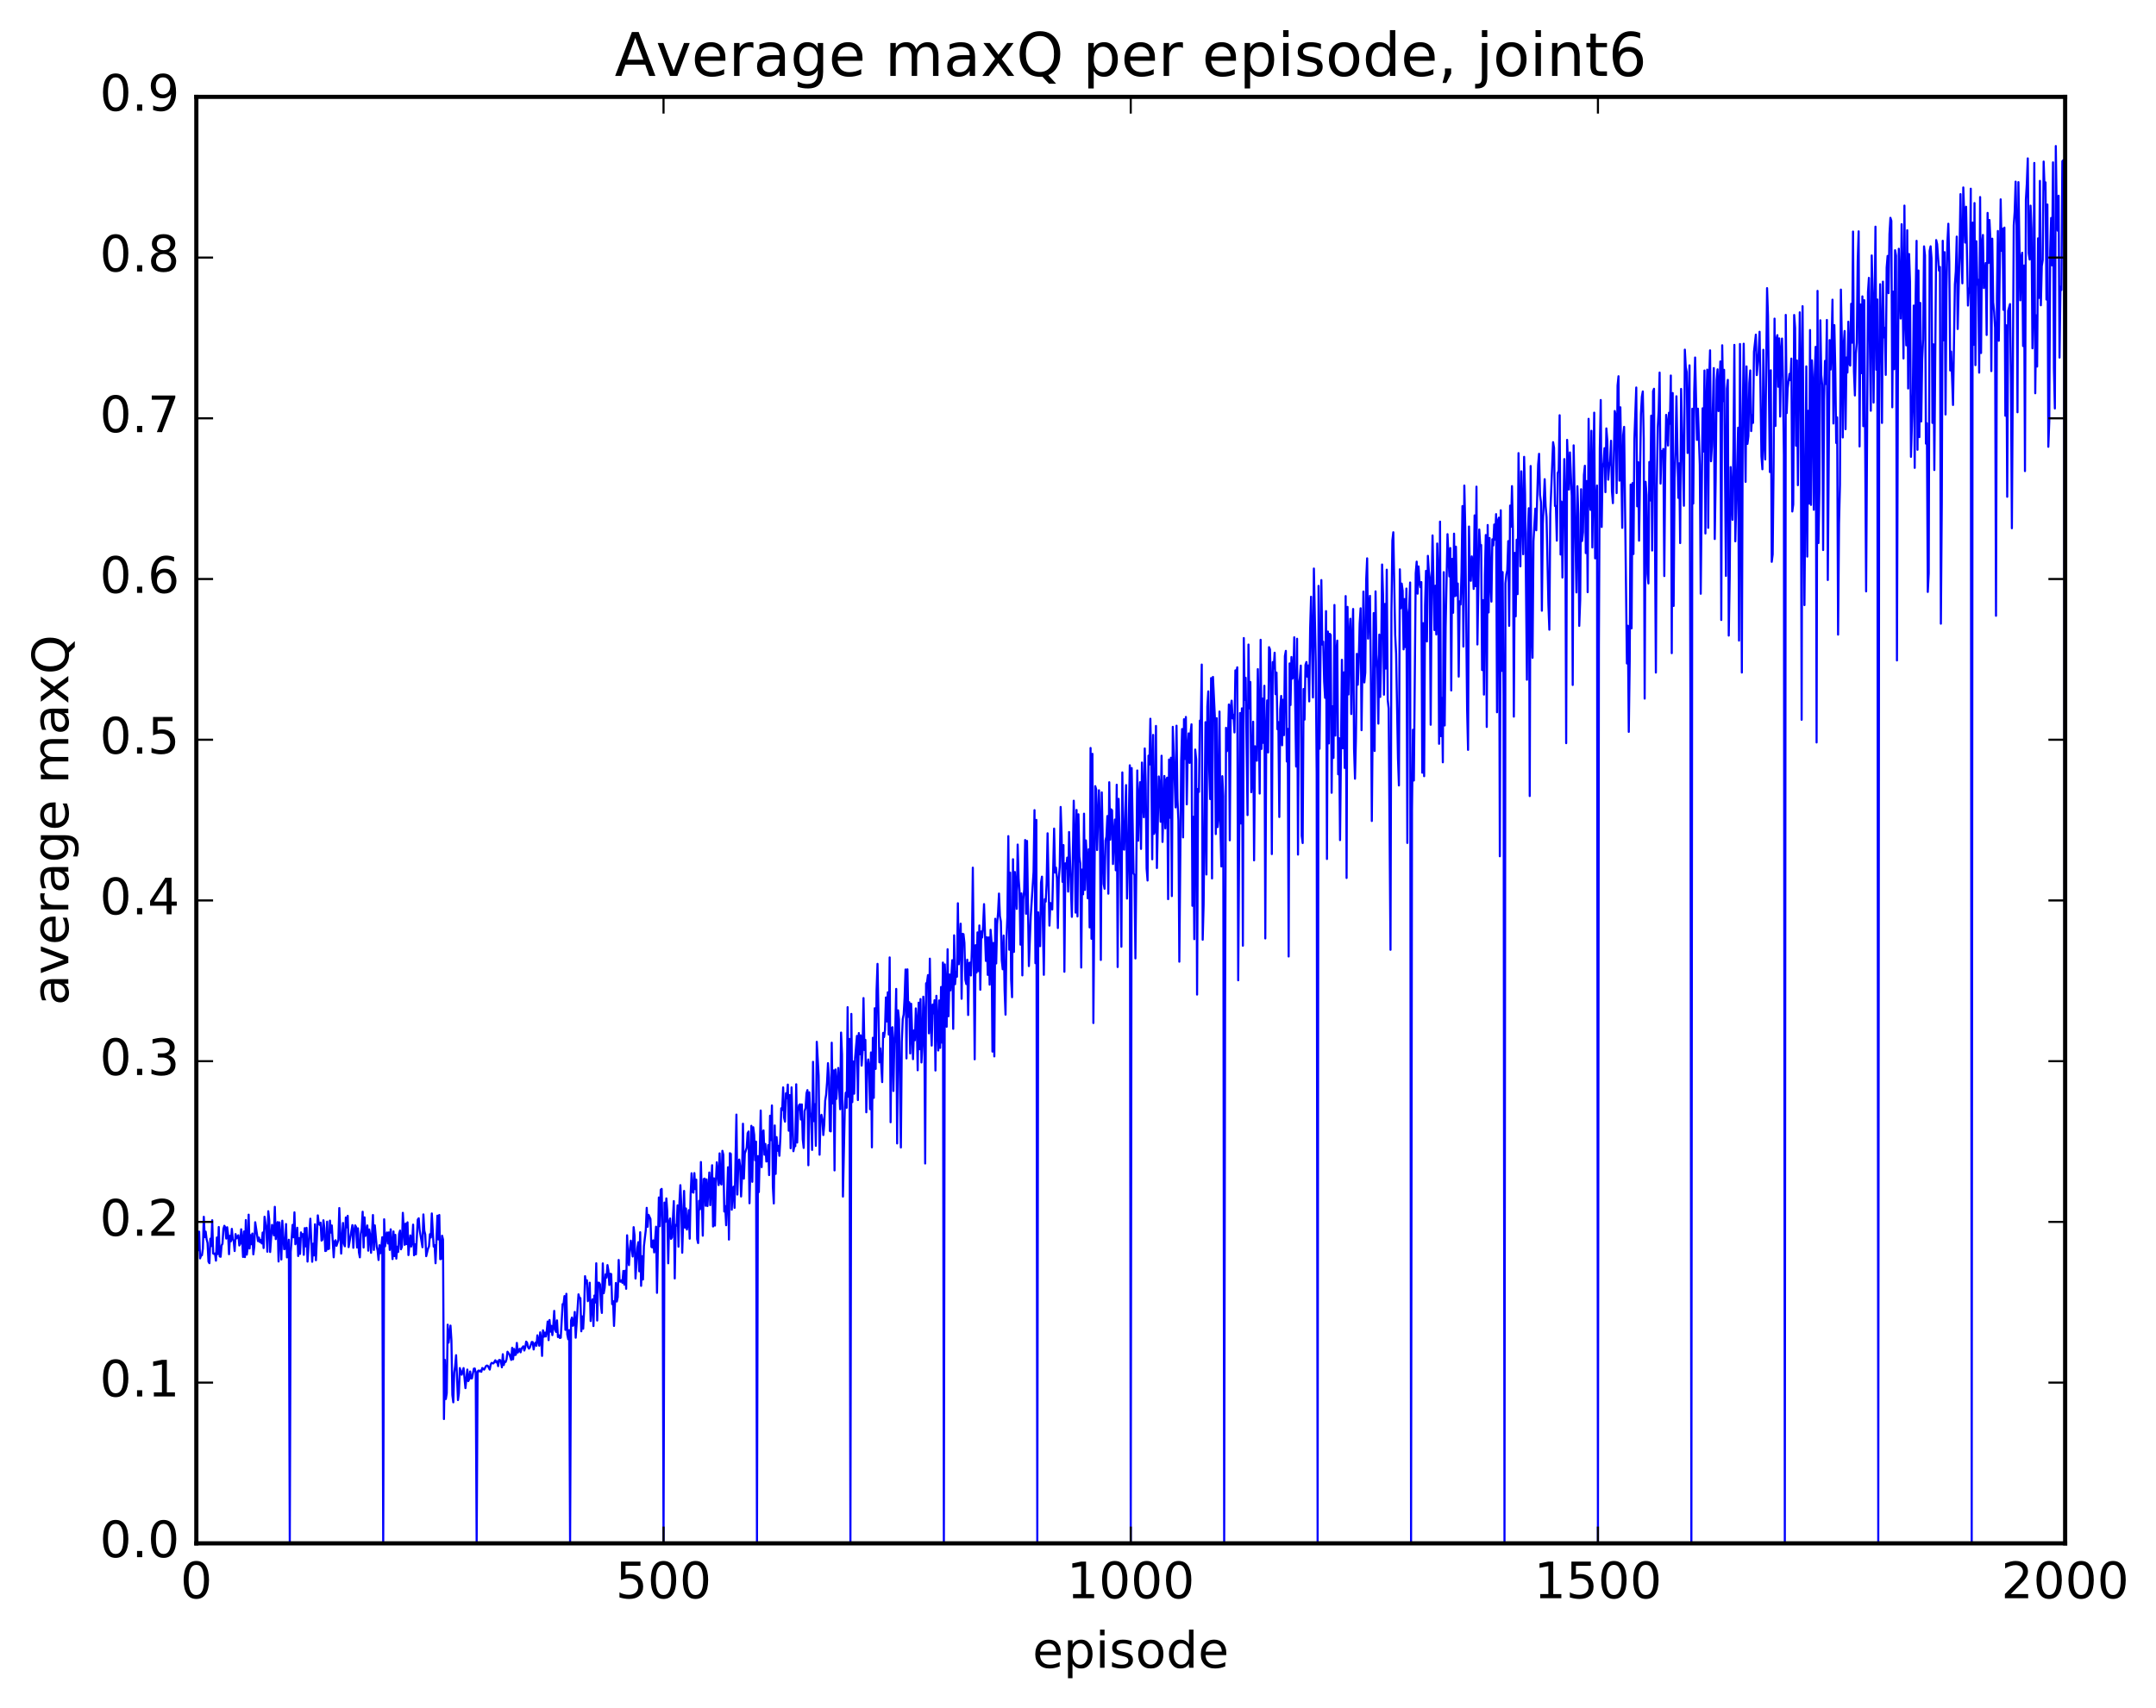 <?xml version="1.0" encoding="utf-8" standalone="no"?>
<!DOCTYPE svg PUBLIC "-//W3C//DTD SVG 1.1//EN"
  "http://www.w3.org/Graphics/SVG/1.1/DTD/svg11.dtd">
<!-- Created with matplotlib (http://matplotlib.org/) -->
<svg height="408pt" version="1.1" viewBox="0 0 515 408" width="515pt" xmlns="http://www.w3.org/2000/svg" xmlns:xlink="http://www.w3.org/1999/xlink">
 <defs>
  <style type="text/css">
*{stroke-linecap:butt;stroke-linejoin:round;stroke-miterlimit:100000;}
  </style>
 </defs>
 <g id="figure_1">
  <g id="patch_1">
   <path d="M 0 408.169 
L 515.768 408.169 
L 515.768 0 
L 0 0 
z
" style="fill:#ffffff;"/>
  </g>
  <g id="axes_1">
   <g id="patch_2">
    <path d="M 46.898 368.742 
L 493.298 368.742 
L 493.298 23.142 
L 46.898 23.142 
z
" style="fill:#ffffff;"/>
   </g>
   <g id="line2d_1">
    <path clip-path="url(#p4567ca0527)" d="M 47.121 297.379 
L 47.344 298.721 
L 47.567 294.264 
L 47.79 300.659 
L 48.014 300.007 
L 48.237 299.917 
L 48.46 298.339 
L 48.683 290.721 
L 48.906 295.603 
L 49.13 294.268 
L 49.353 296.102 
L 49.576 296.965 
L 49.799 301.421 
L 50.022 301.808 
L 50.245 295.95 
L 50.469 297.723 
L 50.692 291.545 
L 50.915 299.494 
L 51.138 299.599 
L 51.361 299.483 
L 51.585 301.204 
L 51.808 295.663 
L 52.031 299.635 
L 52.254 293.162 
L 52.477 300.193 
L 52.701 300.27 
L 52.924 297.581 
L 53.147 297.147 
L 53.37 293.59 
L 53.593 292.871 
L 53.817 293.296 
L 54.04 295.925 
L 54.263 293.217 
L 54.486 294.938 
L 54.709 299.666 
L 54.933 295.265 
L 55.156 296.58 
L 55.379 293.61 
L 55.602 296.087 
L 55.825 296.531 
L 56.049 298.903 
L 56.272 294.852 
L 56.495 295.887 
L 56.941 295.14 
L 57.165 297.58 
L 57.388 297.162 
L 57.611 293.71 
L 57.834 296.08 
L 58.057 300.321 
L 58.281 294.216 
L 58.504 300.351 
L 58.727 291.499 
L 58.95 299.764 
L 59.173 298.032 
L 59.397 290.213 
L 59.62 298.29 
L 59.843 295.092 
L 60.066 297.279 
L 60.289 294.718 
L 60.513 299.705 
L 60.736 297.866 
L 60.959 292.025 
L 61.629 296.54 
L 61.852 295.686 
L 62.075 296.769 
L 62.298 296.25 
L 62.522 297.092 
L 62.745 294.483 
L 62.968 298.19 
L 63.191 290.705 
L 63.638 293.858 
L 63.861 299.066 
L 64.084 289.39 
L 64.307 291.473 
L 64.53 299.136 
L 64.977 292.66 
L 65.423 295.164 
L 65.646 288.341 
L 65.87 296.057 
L 66.093 292.753 
L 66.316 291.984 
L 66.539 301.406 
L 66.762 292.055 
L 66.986 295.483 
L 67.209 300.925 
L 67.432 291.658 
L 67.878 298.473 
L 68.102 298.342 
L 68.325 292.457 
L 68.548 300.421 
L 68.771 299.632 
L 68.994 296.201 
L 69.218 368.742 
L 69.441 299.166 
L 69.887 292.661 
L 70.11 295.624 
L 70.334 289.662 
L 70.557 297.287 
L 70.78 296.582 
L 71.003 293.342 
L 71.226 300.093 
L 71.45 295.806 
L 71.673 299.598 
L 71.896 294.454 
L 72.119 295.492 
L 72.342 294.843 
L 72.566 299.811 
L 72.789 293.434 
L 73.012 297.787 
L 73.235 293.361 
L 73.458 301.426 
L 74.128 291.18 
L 74.574 301.47 
L 74.797 297.149 
L 75.021 299.955 
L 75.244 292.518 
L 75.467 301.106 
L 75.913 290.38 
L 76.137 292.308 
L 76.36 292.658 
L 76.583 292.128 
L 76.806 296.415 
L 77.029 296.176 
L 77.253 291.551 
L 77.476 293.398 
L 77.699 298.903 
L 77.922 298.825 
L 78.145 291.882 
L 78.369 298.438 
L 78.592 298.362 
L 78.815 291.637 
L 79.038 294.5 
L 79.261 292.796 
L 79.708 300.403 
L 79.931 296.598 
L 80.154 296.324 
L 80.377 297.669 
L 80.824 296.305 
L 81.047 288.634 
L 81.493 299.517 
L 81.94 292.198 
L 82.163 297.167 
L 82.386 297.77 
L 82.609 290.886 
L 82.833 293.247 
L 83.056 290.493 
L 83.279 297.969 
L 84.172 292.711 
L 84.395 298.136 
L 84.618 294.085 
L 84.841 292.775 
L 85.065 293.175 
L 85.288 298.061 
L 85.511 293.481 
L 85.734 299.202 
L 85.957 300.409 
L 86.181 294.824 
L 86.404 293.51 
L 86.627 289.515 
L 86.85 298.07 
L 87.073 290.86 
L 87.297 295.284 
L 87.52 294.432 
L 87.743 292.792 
L 87.966 298.821 
L 88.189 293.745 
L 88.413 295.096 
L 88.636 299.327 
L 89.082 290.298 
L 89.305 298.643 
L 89.529 292.768 
L 89.975 297.854 
L 90.198 298.79 
L 90.421 301.047 
L 90.645 297.513 
L 90.868 299.427 
L 91.091 297.905 
L 91.314 295.602 
L 91.537 368.742 
L 91.761 291.319 
L 91.984 297.785 
L 92.207 295.546 
L 92.43 294.465 
L 92.653 297.101 
L 92.877 294.454 
L 93.1 298.639 
L 93.323 293.715 
L 93.769 300.829 
L 93.993 294.219 
L 94.216 300.115 
L 94.439 295.041 
L 94.662 300.717 
L 94.885 297.872 
L 95.109 299.121 
L 95.332 294.825 
L 95.555 294.018 
L 95.778 298.494 
L 96.001 297.893 
L 96.225 289.773 
L 96.671 297.424 
L 96.894 292.336 
L 97.118 297.252 
L 97.341 292.038 
L 97.564 299.87 
L 98.01 295.173 
L 98.234 297.827 
L 98.457 296.732 
L 98.68 292.597 
L 98.903 299.919 
L 99.126 297.285 
L 99.35 299.694 
L 99.796 291.392 
L 100.019 291.082 
L 100.242 293.93 
L 100.689 296.573 
L 100.912 298.002 
L 101.135 290.155 
L 101.358 294.043 
L 101.582 294.972 
L 101.805 300.133 
L 102.251 298.294 
L 102.474 297.811 
L 102.698 294.881 
L 102.921 295.665 
L 103.144 289.923 
L 103.59 297.848 
L 103.814 297.49 
L 104.037 301.823 
L 104.483 290.455 
L 104.706 296.126 
L 104.93 290.287 
L 105.153 300.85 
L 105.376 300.778 
L 105.599 295.243 
L 105.822 296.148 
L 106.046 339.045 
L 106.269 324.915 
L 106.492 334.266 
L 106.715 332.857 
L 106.938 316.504 
L 107.162 320.793 
L 107.608 316.718 
L 107.831 320.271 
L 108.054 333.302 
L 108.278 335.05 
L 108.501 327.95 
L 108.724 326.361 
L 108.947 323.79 
L 109.394 334.514 
L 109.617 332.829 
L 109.84 326.865 
L 110.286 328.458 
L 110.733 326.872 
L 111.179 331.656 
L 111.626 327.225 
L 111.849 329.989 
L 112.072 329.552 
L 112.295 327.683 
L 112.518 329.32 
L 112.742 329.319 
L 113.188 327.007 
L 113.411 326.967 
L 113.634 328.035 
L 113.858 368.742 
L 114.081 327.712 
L 114.304 327.451 
L 114.527 327.678 
L 114.75 327.452 
L 114.974 327.757 
L 115.197 326.847 
L 115.643 327.242 
L 116.09 326.398 
L 116.313 326.262 
L 116.536 326.346 
L 116.982 327.229 
L 117.206 326.034 
L 117.429 325.63 
L 117.875 325.754 
L 118.322 325.005 
L 118.545 325.515 
L 118.768 325.251 
L 118.991 326.403 
L 119.214 324.935 
L 119.438 324.95 
L 119.661 325.386 
L 119.884 326.689 
L 120.107 323.555 
L 120.33 326.149 
L 120.553 325.294 
L 120.777 325.414 
L 121 324.749 
L 121.223 322.963 
L 121.669 323.573 
L 122.116 324.918 
L 122.339 322.029 
L 122.562 324.774 
L 122.785 322.298 
L 123.009 323.748 
L 123.232 323.666 
L 123.455 320.857 
L 123.678 323.169 
L 124.125 322.265 
L 124.348 323.103 
L 124.571 322.227 
L 125.017 321.657 
L 125.241 322.674 
L 125.464 321.969 
L 125.687 320.548 
L 125.91 320.816 
L 126.133 321.851 
L 126.357 322.22 
L 126.58 321.922 
L 127.026 320.622 
L 127.249 320.665 
L 127.473 322.423 
L 127.696 321.141 
L 127.919 320.771 
L 128.142 321.541 
L 128.365 319.044 
L 128.812 321.522 
L 129.035 318.329 
L 129.258 319.823 
L 129.482 323.961 
L 129.705 317.848 
L 129.928 319.388 
L 130.151 318.385 
L 130.374 319.321 
L 130.597 318.018 
L 130.821 315.741 
L 131.044 320.195 
L 131.267 315.383 
L 131.49 318.173 
L 131.714 316.773 
L 131.937 319.002 
L 132.16 316.805 
L 132.383 313.202 
L 132.606 317.731 
L 132.829 318.229 
L 133.053 315.473 
L 133.276 319.453 
L 133.499 319.021 
L 133.722 319.675 
L 133.946 319.613 
L 134.392 311.587 
L 134.615 311.565 
L 134.838 309.668 
L 135.061 317.744 
L 135.285 309.123 
L 135.508 318.841 
L 135.731 319.981 
L 135.954 317.793 
L 136.178 368.742 
L 136.401 315.513 
L 136.624 314.796 
L 136.847 316.772 
L 137.07 316.316 
L 137.293 313.457 
L 137.517 319.615 
L 138.186 309.25 
L 138.41 310.136 
L 138.633 310.147 
L 138.856 318.081 
L 139.079 314.524 
L 139.302 317.471 
L 139.525 313.303 
L 139.749 304.912 
L 139.972 306.594 
L 140.195 305.89 
L 140.418 310.877 
L 140.642 310.171 
L 140.865 306.468 
L 141.088 315.626 
L 141.311 311.18 
L 141.534 310.427 
L 141.757 316.826 
L 141.981 309.538 
L 142.204 311.203 
L 142.427 301.83 
L 142.65 315.508 
L 142.874 306.454 
L 143.097 306.491 
L 143.32 306.857 
L 143.543 311.851 
L 143.766 313.693 
L 143.989 301.857 
L 144.213 308.983 
L 144.436 307.708 
L 144.659 304.477 
L 144.882 305.25 
L 145.106 302.26 
L 145.329 303.571 
L 145.552 307.023 
L 145.775 304.327 
L 145.998 304.411 
L 146.221 311.589 
L 146.445 310.856 
L 146.668 316.798 
L 147.114 306.53 
L 147.338 310.964 
L 147.561 309.909 
L 147.784 301.034 
L 148.007 306.154 
L 148.23 306.233 
L 148.453 305.892 
L 148.677 306.496 
L 148.9 303.655 
L 149.123 306.925 
L 149.346 303.599 
L 149.57 307.923 
L 149.793 295.14 
L 150.016 300.692 
L 150.239 302.269 
L 150.462 298.293 
L 150.685 296.42 
L 151.132 300.207 
L 151.355 293.199 
L 151.578 295.244 
L 151.802 305.469 
L 152.248 298.2 
L 152.471 296.791 
L 152.694 303.751 
L 152.917 294.414 
L 153.141 307.227 
L 153.364 300.134 
L 153.587 305.708 
L 153.81 297.762 
L 154.257 293.89 
L 154.48 288.585 
L 154.703 293.117 
L 154.926 290.264 
L 155.373 291.237 
L 155.596 297.906 
L 155.819 298.055 
L 156.042 296.364 
L 156.266 299.236 
L 156.712 293.093 
L 156.935 308.895 
L 157.381 286.108 
L 157.605 292.971 
L 157.828 284.26 
L 158.051 284.054 
L 158.274 295.433 
L 158.498 368.742 
L 158.721 287.327 
L 158.944 291.949 
L 159.167 286.33 
L 159.39 289.478 
L 159.613 301.833 
L 159.837 291.98 
L 160.06 291.121 
L 160.283 295.998 
L 160.506 295.655 
L 160.953 286.973 
L 161.176 305.457 
L 161.399 292.652 
L 161.622 292.866 
L 161.845 287.99 
L 162.069 297.863 
L 162.292 287.377 
L 162.515 283.168 
L 162.738 288.108 
L 162.962 299.308 
L 163.408 284.541 
L 163.631 293.328 
L 163.854 288.725 
L 164.077 293.768 
L 164.301 292.324 
L 164.524 289.143 
L 164.747 295.954 
L 164.97 285.401 
L 165.194 280.321 
L 165.417 284.808 
L 165.64 284.955 
L 165.863 280.28 
L 166.086 284.11 
L 166.31 281.836 
L 166.533 296.041 
L 166.756 297.001 
L 166.979 286.917 
L 167.202 288.925 
L 167.425 277.636 
L 167.872 295.236 
L 168.095 281.709 
L 168.318 281.592 
L 168.542 288.089 
L 168.765 281.797 
L 168.988 288.162 
L 169.434 280.141 
L 169.657 287.948 
L 170.104 278.404 
L 170.327 293.039 
L 170.55 281.534 
L 170.774 292.824 
L 170.997 282.596 
L 171.22 277.708 
L 171.666 283.149 
L 171.889 275.568 
L 172.113 282.586 
L 172.336 283.012 
L 172.559 274.962 
L 172.782 275.902 
L 173.006 289.468 
L 173.229 288.179 
L 173.452 292.742 
L 173.898 278.883 
L 174.121 296.168 
L 174.345 275.521 
L 174.568 275.689 
L 174.791 289.037 
L 175.014 284.199 
L 175.238 283.521 
L 175.461 288.585 
L 175.907 266.305 
L 176.13 285.405 
L 176.353 278.271 
L 176.577 277.048 
L 176.8 278.671 
L 177.023 285.878 
L 177.246 281.129 
L 177.47 268.489 
L 177.693 281.603 
L 177.916 275.619 
L 178.362 274.236 
L 178.585 270.757 
L 178.809 270.34 
L 179.032 287.49 
L 179.478 268.982 
L 179.702 282.364 
L 179.925 269.326 
L 180.148 271.155 
L 180.371 277.216 
L 180.594 272.758 
L 180.817 368.742 
L 181.041 276.222 
L 181.264 284.815 
L 181.71 265.331 
L 181.934 278.864 
L 182.157 270.588 
L 182.38 270.079 
L 182.603 275.887 
L 182.826 273.322 
L 183.049 277.517 
L 183.273 277.425 
L 183.496 273.601 
L 183.719 280.758 
L 183.942 266.574 
L 184.166 272.404 
L 184.389 264.12 
L 184.612 283.512 
L 184.835 287.536 
L 185.058 268.897 
L 185.281 280.474 
L 185.505 271.683 
L 185.728 274.951 
L 185.951 273.774 
L 186.174 276.144 
L 186.398 271.989 
L 186.621 264.79 
L 186.844 265.22 
L 187.067 259.81 
L 187.29 267.032 
L 187.513 267.999 
L 187.737 261.219 
L 187.96 262.385 
L 188.183 259.137 
L 188.406 270.159 
L 188.63 261.648 
L 188.853 274.346 
L 189.076 259.804 
L 189.522 275.055 
L 189.745 273.833 
L 189.969 273.854 
L 190.192 259.062 
L 190.415 272.986 
L 190.638 265.367 
L 190.862 264.035 
L 191.085 263.845 
L 191.308 267.486 
L 191.531 263.878 
L 191.754 272.222 
L 191.977 274.266 
L 192.201 265.465 
L 192.424 264.754 
L 192.647 261.209 
L 192.87 260.456 
L 193.094 278.408 
L 193.317 260.978 
L 193.54 265.765 
L 193.763 266.996 
L 193.986 274.745 
L 194.209 253.696 
L 194.433 267.874 
L 194.656 263.824 
L 194.879 273.773 
L 195.102 248.914 
L 195.549 257.004 
L 195.772 275.895 
L 195.995 267.149 
L 196.218 266.351 
L 196.441 267.506 
L 196.665 271.19 
L 196.888 268.632 
L 197.111 262.979 
L 197.334 261.58 
L 197.558 258.611 
L 197.781 254.013 
L 198.004 257.493 
L 198.227 270.212 
L 198.45 270.32 
L 198.673 249.128 
L 198.897 263.64 
L 199.12 255.754 
L 199.343 279.639 
L 199.566 255.526 
L 199.79 262.555 
L 200.236 255.164 
L 200.682 265.013 
L 200.905 246.707 
L 201.129 251.926 
L 201.352 285.895 
L 201.798 264.515 
L 202.022 261.072 
L 202.245 264.674 
L 202.468 240.635 
L 202.691 262.064 
L 202.914 248.233 
L 203.137 368.742 
L 203.361 242.246 
L 203.584 263.325 
L 203.807 253.607 
L 204.03 261.316 
L 204.254 252.802 
L 204.7 247.496 
L 204.923 262.825 
L 205.146 246.826 
L 205.369 251.892 
L 205.593 247.366 
L 205.816 254.605 
L 206.039 251.25 
L 206.262 238.467 
L 206.486 250.87 
L 206.709 248.454 
L 206.932 265.757 
L 207.155 255.131 
L 207.378 253.124 
L 207.601 254.856 
L 207.825 265.016 
L 208.048 251.459 
L 208.271 274.136 
L 208.494 247.958 
L 208.718 262.306 
L 208.941 240.896 
L 209.164 255.385 
L 209.387 236.567 
L 209.61 230.292 
L 210.057 253.814 
L 210.28 250.487 
L 210.726 258.541 
L 210.95 246.793 
L 211.173 247.787 
L 211.396 246.089 
L 211.619 238.309 
L 211.842 244.059 
L 212.065 237.09 
L 212.289 247.171 
L 212.512 228.749 
L 212.735 268.136 
L 212.958 245.699 
L 213.181 245.427 
L 213.405 260.665 
L 213.628 249.34 
L 213.851 246.116 
L 214.074 236.276 
L 214.298 273.197 
L 214.521 241.389 
L 214.744 243.567 
L 215.19 274.166 
L 215.413 248.877 
L 215.637 243.477 
L 215.86 242.372 
L 216.083 238.362 
L 216.306 231.638 
L 216.53 252.879 
L 216.753 231.605 
L 216.976 242.948 
L 217.199 239.456 
L 217.422 251.69 
L 217.645 239.823 
L 218.092 253.059 
L 218.315 246.185 
L 218.538 248.546 
L 218.762 240.932 
L 218.985 244.044 
L 219.208 255.717 
L 219.431 239.562 
L 219.654 250.696 
L 219.877 238.698 
L 220.101 253.852 
L 220.324 249.733 
L 220.547 238.136 
L 220.77 242.269 
L 220.994 277.986 
L 221.217 234.952 
L 221.44 234.725 
L 221.663 232.973 
L 221.886 246.891 
L 222.109 229.049 
L 222.333 244.622 
L 222.556 249.817 
L 222.779 240.015 
L 223.002 242.132 
L 223.226 238.977 
L 223.449 255.775 
L 223.672 237.921 
L 224.118 250.988 
L 224.341 239.031 
L 224.565 250.373 
L 224.788 235.818 
L 225.011 249.121 
L 225.234 229.981 
L 225.458 368.742 
L 225.681 230.421 
L 225.904 235.517 
L 226.127 245.313 
L 226.35 226.794 
L 226.573 242.804 
L 226.797 232.828 
L 227.02 236.633 
L 227.466 229.412 
L 227.69 245.817 
L 227.913 223.47 
L 228.136 235.165 
L 228.359 232.199 
L 228.582 233.369 
L 228.805 215.811 
L 229.029 230.384 
L 229.475 220.696 
L 229.698 238.635 
L 229.922 223.115 
L 230.145 223.197 
L 230.368 225.281 
L 230.591 234.084 
L 230.814 235.119 
L 231.037 229.296 
L 231.261 242.51 
L 231.484 230.106 
L 231.707 229.978 
L 231.93 233.065 
L 232.154 226.52 
L 232.377 207.311 
L 232.823 253.095 
L 233.046 225.828 
L 233.269 232.374 
L 233.493 222.776 
L 233.716 232.027 
L 233.939 221.118 
L 234.162 236.477 
L 234.386 222.533 
L 234.609 223.995 
L 234.832 221.303 
L 235.055 216.021 
L 235.501 229.589 
L 235.725 223.929 
L 235.948 232.93 
L 236.171 223.976 
L 236.394 235.258 
L 236.618 222.152 
L 236.841 224.939 
L 237.064 251.256 
L 237.287 225.298 
L 237.51 252.406 
L 237.733 219.52 
L 237.957 230.197 
L 238.18 220.808 
L 238.403 218.074 
L 238.626 213.495 
L 238.85 218.895 
L 239.073 220.163 
L 239.296 229.489 
L 239.519 231.58 
L 239.742 223.524 
L 239.965 236.565 
L 240.189 242.424 
L 240.412 224.593 
L 240.635 218.963 
L 240.858 199.774 
L 241.082 226.92 
L 241.305 208.482 
L 241.528 233.998 
L 241.751 238.261 
L 241.974 205.292 
L 242.197 227.435 
L 242.421 208.346 
L 242.867 217.151 
L 243.09 201.791 
L 243.314 209.926 
L 243.537 212.923 
L 243.76 225.699 
L 243.983 213.457 
L 244.206 233.045 
L 244.429 214.892 
L 244.653 212.559 
L 244.876 200.696 
L 245.099 218.323 
L 245.322 200.917 
L 245.769 230.822 
L 246.215 218.842 
L 246.885 208.336 
L 247.108 193.561 
L 247.331 230.129 
L 247.554 195.889 
L 247.778 368.742 
L 248.001 217.979 
L 248.224 224.343 
L 248.447 226.071 
L 248.67 210.848 
L 248.893 209.455 
L 249.34 232.913 
L 249.563 214.851 
L 249.786 215.418 
L 250.01 210.992 
L 250.233 199.096 
L 250.679 221.149 
L 250.902 215.746 
L 251.125 216.966 
L 251.349 217.309 
L 251.795 197.973 
L 252.018 208.47 
L 252.242 207.295 
L 252.465 209.841 
L 252.688 221.73 
L 252.911 210.03 
L 253.134 207.119 
L 253.357 192.804 
L 253.581 199.597 
L 253.804 210.693 
L 254.027 201.916 
L 254.25 232.175 
L 254.474 206.282 
L 254.697 207.516 
L 254.92 204.906 
L 255.143 213.033 
L 255.366 198.787 
L 256.036 219.06 
L 256.482 191.311 
L 256.705 200.51 
L 256.929 218.049 
L 257.152 193.516 
L 257.375 218.963 
L 257.598 194.554 
L 257.822 204.675 
L 258.045 206.273 
L 258.268 231.174 
L 258.491 207.752 
L 258.714 213.677 
L 258.938 194.407 
L 259.161 212.636 
L 259.384 200.791 
L 259.607 204.93 
L 259.83 214.62 
L 260.053 202.915 
L 260.277 221.578 
L 260.5 178.711 
L 260.723 224.298 
L 260.946 180.109 
L 261.17 244.427 
L 261.616 187.828 
L 261.839 188.602 
L 262.062 203.101 
L 262.509 188.812 
L 262.732 196.748 
L 262.955 229.358 
L 263.178 189.32 
L 263.625 211.193 
L 263.848 212.344 
L 264.071 200.791 
L 264.294 199.905 
L 264.517 194.976 
L 264.741 213.525 
L 264.964 186.899 
L 265.187 200.629 
L 265.41 193.366 
L 265.634 193.622 
L 265.857 206.433 
L 266.08 199.173 
L 266.303 195.814 
L 266.526 207.932 
L 266.75 187.495 
L 266.973 231.046 
L 267.196 190.87 
L 267.642 206.594 
L 267.865 226.203 
L 268.089 184.549 
L 268.312 202.721 
L 268.535 203.018 
L 268.981 187.581 
L 269.205 214.692 
L 269.428 207.225 
L 269.874 182.851 
L 270.098 368.742 
L 270.321 183.505 
L 270.767 208.638 
L 270.99 209.082 
L 271.214 228.99 
L 271.66 184.085 
L 271.883 200.861 
L 272.106 190.889 
L 272.329 186.887 
L 272.553 202.827 
L 272.776 182.191 
L 272.999 191.569 
L 273.222 195.266 
L 273.445 178.826 
L 273.669 187.158 
L 273.892 207.487 
L 274.115 210.378 
L 274.338 180.547 
L 274.562 182.663 
L 274.785 171.728 
L 275.008 183.691 
L 275.231 205.304 
L 275.454 175.59 
L 275.678 199.24 
L 275.901 198.511 
L 276.124 173.446 
L 276.347 207.389 
L 276.793 185.51 
L 277.017 188.231 
L 277.24 196.338 
L 277.463 180.563 
L 277.686 201.159 
L 278.133 185.4 
L 278.356 197.917 
L 278.579 186.333 
L 278.802 185.795 
L 279.026 214.834 
L 279.249 181.474 
L 279.472 195.377 
L 279.695 181.046 
L 279.918 214.1 
L 280.142 173.66 
L 280.811 192.914 
L 281.034 173.39 
L 281.257 190.863 
L 281.481 195.993 
L 281.704 229.774 
L 282.15 181.67 
L 282.373 174.181 
L 282.597 200.077 
L 282.82 171.842 
L 283.043 181.332 
L 283.266 171.301 
L 283.49 192.184 
L 283.713 178.772 
L 283.936 175.223 
L 284.159 182.279 
L 284.382 175.25 
L 284.606 173.056 
L 284.829 216.416 
L 285.052 195.149 
L 285.275 224.384 
L 285.498 179.09 
L 285.721 181.432 
L 285.945 237.631 
L 286.168 188.492 
L 286.391 189.2 
L 286.614 172.161 
L 286.837 172.105 
L 287.061 158.779 
L 287.284 224.525 
L 287.507 216.115 
L 287.954 172.551 
L 288.177 208.94 
L 288.4 168.807 
L 288.623 165.183 
L 288.846 183.924 
L 289.07 190.924 
L 289.293 162.012 
L 289.516 209.887 
L 289.739 161.734 
L 290.185 171.154 
L 290.409 199.28 
L 290.632 171.599 
L 290.855 197.617 
L 291.078 195.29 
L 291.301 170.008 
L 291.525 198.3 
L 291.748 207.021 
L 291.971 185.448 
L 292.194 190.208 
L 292.418 368.742 
L 292.641 238.511 
L 292.864 173.888 
L 293.087 179.477 
L 293.31 177.34 
L 293.534 168.326 
L 293.757 200.772 
L 293.98 168.974 
L 294.203 167.401 
L 294.426 171.646 
L 294.649 170.791 
L 294.873 174.997 
L 295.096 160.166 
L 295.319 160.807 
L 295.542 159.439 
L 295.765 234.22 
L 296.212 170.344 
L 296.435 196.754 
L 296.658 169.243 
L 296.882 225.949 
L 297.105 152.445 
L 297.328 167.235 
L 297.551 161.941 
L 297.998 194.742 
L 298.221 154.002 
L 298.444 169.257 
L 298.667 162.948 
L 298.89 189.274 
L 299.113 185.59 
L 299.337 172.438 
L 299.56 205.561 
L 299.783 178.3 
L 300.006 178.981 
L 300.229 181.756 
L 300.453 159.871 
L 300.676 171.268 
L 300.899 189.607 
L 301.122 152.862 
L 301.346 178.938 
L 301.569 166.898 
L 301.792 177.498 
L 302.015 163.847 
L 302.238 224.218 
L 302.462 175.333 
L 302.685 167.346 
L 302.908 179.772 
L 303.131 154.625 
L 303.354 155.142 
L 303.577 163.235 
L 303.801 204.063 
L 304.024 158.189 
L 304.247 159.7 
L 304.47 155.951 
L 304.693 165.864 
L 304.917 160.689 
L 305.14 174.235 
L 305.363 172.521 
L 305.586 195.201 
L 305.81 169.415 
L 306.033 166.276 
L 306.256 178.066 
L 306.479 167.184 
L 306.702 175.644 
L 306.925 156.742 
L 307.149 155.51 
L 307.372 181.949 
L 307.595 174.147 
L 307.818 228.531 
L 308.041 158.51 
L 308.265 168.451 
L 308.488 156.971 
L 308.711 162.146 
L 308.934 161.788 
L 309.158 152.264 
L 309.604 183.144 
L 309.827 152.61 
L 310.05 204.183 
L 310.274 163.428 
L 310.497 161.939 
L 310.72 159.027 
L 310.943 199.721 
L 311.166 201.426 
L 311.389 164.619 
L 311.613 171.941 
L 311.836 158.867 
L 312.059 158.17 
L 312.282 161.691 
L 312.505 159.001 
L 312.729 167.579 
L 312.952 150.183 
L 313.175 142.568 
L 313.622 166.642 
L 313.845 135.838 
L 314.291 158.306 
L 314.514 184.881 
L 314.738 368.742 
L 314.961 139.984 
L 315.184 178.904 
L 315.63 138.593 
L 315.853 154.012 
L 316.077 153.301 
L 316.3 162.846 
L 316.523 166.731 
L 316.746 146.011 
L 316.969 205.236 
L 317.193 150.892 
L 317.416 177.626 
L 317.639 151.44 
L 317.862 151.703 
L 318.086 189.415 
L 318.309 168.74 
L 318.532 181.082 
L 318.755 144.543 
L 318.978 175.749 
L 319.202 155.817 
L 319.425 153.051 
L 319.648 184.999 
L 319.871 176.36 
L 320.094 200.725 
L 320.541 157.646 
L 320.764 178.783 
L 320.987 160.646 
L 321.21 183.472 
L 321.433 142.421 
L 321.657 209.768 
L 321.88 145.001 
L 322.103 165.925 
L 322.326 151.638 
L 322.55 147.837 
L 322.773 170.599 
L 322.996 153.645 
L 323.219 145.501 
L 323.442 178.919 
L 323.666 186.054 
L 323.889 176.312 
L 324.112 156.224 
L 324.335 163.603 
L 324.558 158.215 
L 324.781 148.99 
L 325.005 145.336 
L 325.228 174.461 
L 325.674 141.335 
L 325.897 163.057 
L 326.121 160.718 
L 326.344 138.428 
L 326.567 133.399 
L 326.79 152.592 
L 327.014 144.629 
L 327.237 142.364 
L 327.46 161.394 
L 327.683 196.159 
L 328.13 146.476 
L 328.353 179.426 
L 328.576 141.29 
L 328.799 156.381 
L 329.022 159.767 
L 329.245 172.895 
L 329.469 151.623 
L 329.692 166.516 
L 329.915 156.735 
L 330.138 134.874 
L 330.361 142.089 
L 330.585 165.983 
L 330.808 144.293 
L 331.031 159.744 
L 331.254 136.114 
L 331.478 167.183 
L 331.701 169.253 
L 332.147 226.932 
L 332.37 146.249 
L 332.594 129.121 
L 332.817 127.167 
L 333.263 151.674 
L 333.486 156.166 
L 333.933 181.177 
L 334.156 187.661 
L 334.379 136.025 
L 334.602 145.351 
L 334.825 139.434 
L 335.049 141.144 
L 335.272 155.15 
L 335.495 143.129 
L 335.718 154.615 
L 335.942 140.62 
L 336.165 201.403 
L 336.388 146.798 
L 336.611 145.286 
L 336.834 139.176 
L 337.058 368.742 
L 337.281 193.449 
L 337.504 174.359 
L 337.727 186.486 
L 338.173 136.99 
L 338.397 134.187 
L 338.62 141.845 
L 338.843 135.33 
L 339.066 138.88 
L 339.289 140.307 
L 339.513 139.072 
L 339.736 184.621 
L 339.959 148.887 
L 340.182 185.454 
L 340.406 144.6 
L 340.629 136.388 
L 340.852 153.257 
L 341.075 132.803 
L 341.298 136.33 
L 341.522 138.063 
L 341.745 173.163 
L 341.968 140.189 
L 342.191 127.931 
L 342.637 150.537 
L 342.861 139.95 
L 343.084 151.586 
L 343.307 129.857 
L 343.53 136.717 
L 343.753 177.714 
L 343.977 124.627 
L 344.2 175.885 
L 344.423 166.755 
L 344.646 182.135 
L 344.87 136.701 
L 345.093 173.333 
L 345.316 149.844 
L 345.762 127.626 
L 346.209 137.717 
L 346.432 130.94 
L 346.655 164.964 
L 346.878 133.525 
L 347.101 146.407 
L 347.325 127.503 
L 347.548 142.444 
L 347.771 130.611 
L 347.994 142.291 
L 348.217 139.421 
L 348.441 161.659 
L 348.664 143.674 
L 348.887 144.432 
L 349.11 136.908 
L 349.334 120.911 
L 349.557 154.48 
L 349.78 116.012 
L 350.003 126.104 
L 350.45 169.605 
L 350.673 179.166 
L 350.896 125.801 
L 351.119 138.154 
L 351.342 138.77 
L 351.565 132.935 
L 351.789 134.824 
L 352.012 140.709 
L 352.235 123.141 
L 352.458 140.052 
L 352.682 116.273 
L 352.905 153.982 
L 353.351 126.511 
L 353.574 130.362 
L 353.798 130.213 
L 354.021 160.094 
L 354.244 143.385 
L 354.467 165.956 
L 354.69 137.309 
L 354.913 127.831 
L 355.137 173.684 
L 355.36 125.436 
L 355.583 146.331 
L 355.806 128.538 
L 356.029 138.847 
L 356.253 143.741 
L 356.476 128.851 
L 356.699 130.319 
L 356.922 125.315 
L 357.146 128.968 
L 357.369 122.843 
L 357.592 170.179 
L 357.815 124.288 
L 358.038 123.678 
L 358.262 204.584 
L 358.485 121.919 
L 358.708 160.297 
L 358.931 136.681 
L 359.154 166.224 
L 359.377 368.742 
L 359.601 139.401 
L 359.824 137.229 
L 360.047 136.254 
L 360.27 129.281 
L 360.493 149.529 
L 360.717 120.796 
L 360.94 125.859 
L 361.163 116.149 
L 361.386 126.879 
L 361.61 171.223 
L 361.833 132.104 
L 362.056 147.253 
L 362.279 128.949 
L 362.502 141.952 
L 362.726 108.263 
L 363.172 135.317 
L 363.395 112.609 
L 363.841 132.422 
L 364.065 109.154 
L 364.288 118.074 
L 364.734 162.41 
L 364.957 127.382 
L 365.181 121.43 
L 365.404 190.197 
L 365.627 111.345 
L 365.85 148.75 
L 366.074 157.157 
L 366.297 129.292 
L 366.743 121.526 
L 366.966 126.703 
L 367.413 111.018 
L 367.636 108.423 
L 367.859 118.208 
L 368.082 119.966 
L 368.305 145.919 
L 368.529 125.163 
L 368.975 114.493 
L 369.198 120.935 
L 369.421 123.531 
L 369.868 144.52 
L 370.091 150.453 
L 370.314 122.744 
L 370.984 105.643 
L 371.207 106.988 
L 371.43 120.897 
L 371.654 120.927 
L 371.877 129.174 
L 372.1 112.963 
L 372.323 112.515 
L 372.546 99.211 
L 372.769 132.491 
L 372.993 119.836 
L 373.216 137.986 
L 373.662 109.686 
L 373.885 119.034 
L 374.109 177.564 
L 374.332 105.1 
L 374.778 116.975 
L 375.002 108.097 
L 375.448 118.527 
L 375.671 163.656 
L 375.894 106.404 
L 376.564 141.546 
L 376.787 116.166 
L 377.01 122.811 
L 377.233 149.542 
L 377.457 143.387 
L 377.68 116.887 
L 377.903 129.267 
L 378.126 127.16 
L 378.349 113.516 
L 378.573 111.276 
L 378.796 132.144 
L 379.019 114.934 
L 379.242 141.483 
L 379.466 100.065 
L 379.689 118.319 
L 379.912 121.819 
L 380.135 102.926 
L 380.358 130.807 
L 380.805 98.595 
L 381.028 133.404 
L 381.251 121.388 
L 381.474 116.001 
L 381.697 368.742 
L 381.921 154.278 
L 382.144 107.188 
L 382.367 95.572 
L 382.59 125.911 
L 382.813 111.756 
L 383.037 110.512 
L 383.26 107.079 
L 383.483 117.588 
L 383.706 102.357 
L 383.93 105.197 
L 384.153 114.613 
L 384.376 111.413 
L 384.599 110.338 
L 384.822 105.309 
L 385.046 117.438 
L 385.269 120.211 
L 385.715 98.198 
L 385.938 99.336 
L 386.161 117.811 
L 386.385 92.11 
L 386.608 89.892 
L 386.831 114.853 
L 387.054 97.312 
L 387.501 126.116 
L 387.724 103.941 
L 387.947 101.987 
L 388.617 158.519 
L 388.84 149.505 
L 389.063 174.86 
L 389.286 157.949 
L 389.51 115.776 
L 389.733 150.126 
L 389.956 115.423 
L 390.179 132.373 
L 390.402 104.904 
L 390.849 92.585 
L 391.072 120.975 
L 391.295 110.424 
L 391.518 129.181 
L 391.965 98.979 
L 392.188 94.786 
L 392.411 93.525 
L 392.634 104.763 
L 392.858 166.915 
L 393.081 115.115 
L 393.304 118.287 
L 393.527 137.123 
L 393.75 139.41 
L 393.974 110.378 
L 394.197 119.585 
L 394.42 99.314 
L 394.643 131.53 
L 394.866 93.473 
L 395.089 92.886 
L 395.536 160.692 
L 395.759 115.807 
L 395.982 102.127 
L 396.205 98.068 
L 396.429 89.014 
L 396.652 115.55 
L 396.875 107.745 
L 397.098 108.585 
L 397.322 107.252 
L 397.545 137.634 
L 397.768 110.915 
L 397.991 99.121 
L 398.214 101.099 
L 398.438 106.444 
L 398.661 98.621 
L 398.884 101.248 
L 399.107 89.716 
L 399.33 156.057 
L 399.553 93.903 
L 399.777 144.774 
L 400 114.294 
L 400.223 107.813 
L 400.446 94.679 
L 400.893 118.947 
L 401.116 110.701 
L 401.339 129.757 
L 401.562 92.922 
L 402.232 120.841 
L 402.455 83.539 
L 402.678 87.72 
L 402.901 88.894 
L 403.125 108.235 
L 403.571 87.291 
L 403.794 170.827 
L 404.017 368.742 
L 404.241 97.66 
L 404.464 120.313 
L 404.687 93.725 
L 404.91 85.417 
L 405.357 105.1 
L 405.58 97.643 
L 406.026 111.07 
L 406.25 141.862 
L 406.696 97.552 
L 406.919 107.883 
L 407.142 88.531 
L 407.365 127.462 
L 407.589 96.62 
L 407.812 88.309 
L 408.035 126.112 
L 408.258 90.679 
L 408.481 83.704 
L 408.705 110.205 
L 408.928 106.548 
L 409.374 87.946 
L 409.598 128.784 
L 409.821 114.564 
L 410.044 90.866 
L 410.267 88.247 
L 410.49 98.22 
L 410.937 86.36 
L 411.16 148.13 
L 411.383 82.495 
L 411.606 95.838 
L 411.829 88.357 
L 412.276 137.606 
L 412.499 92.857 
L 412.722 90.762 
L 412.945 151.855 
L 413.169 137.962 
L 413.392 111.597 
L 413.838 124.19 
L 414.062 107.647 
L 414.285 82.401 
L 414.508 129.336 
L 415.178 102.18 
L 415.401 153.051 
L 415.624 82.192 
L 415.847 110.685 
L 416.07 160.687 
L 416.293 99.202 
L 416.517 82.123 
L 416.963 115.126 
L 417.186 87.546 
L 417.409 106.058 
L 417.633 104.217 
L 417.856 91.474 
L 418.079 88.506 
L 418.302 102.998 
L 418.526 99.177 
L 418.749 101.036 
L 418.972 84.038 
L 419.418 79.952 
L 419.642 89.621 
L 420.088 84.13 
L 420.311 79.266 
L 420.757 109.026 
L 420.981 112.123 
L 421.204 83.575 
L 421.427 105.845 
L 421.65 109.78 
L 422.097 68.84 
L 422.32 75.458 
L 422.766 112.782 
L 422.99 88.466 
L 423.213 134.235 
L 423.436 132.462 
L 423.659 110.986 
L 423.882 76.13 
L 424.106 101.767 
L 424.329 81.02 
L 424.552 80.075 
L 424.775 92.41 
L 424.998 80.849 
L 425.221 99.524 
L 425.445 83.788 
L 425.668 80.89 
L 425.891 90.697 
L 426.114 108.741 
L 426.337 368.742 
L 426.561 75.239 
L 426.784 98.702 
L 427.007 92.874 
L 427.454 89.328 
L 427.677 90.851 
L 427.9 85.674 
L 428.123 122.209 
L 428.346 120.534 
L 428.57 75.256 
L 428.793 78.356 
L 429.016 106.501 
L 429.239 86.112 
L 429.462 115.925 
L 429.909 74.622 
L 430.132 88.133 
L 430.355 171.973 
L 430.578 73.157 
L 431.025 144.578 
L 431.471 87.536 
L 431.694 132.987 
L 431.918 98.144 
L 432.141 120.318 
L 432.364 78.855 
L 432.587 120.636 
L 432.81 86.091 
L 433.034 91.736 
L 433.257 121.797 
L 433.48 89.655 
L 433.703 82.871 
L 433.926 177.394 
L 434.149 69.497 
L 434.373 129.747 
L 434.596 116.867 
L 434.819 76.525 
L 435.042 89.599 
L 435.265 91.976 
L 435.489 131.416 
L 435.712 95.476 
L 435.935 86.224 
L 436.158 91.742 
L 436.382 76.446 
L 436.605 138.581 
L 437.051 81.255 
L 437.274 88.3 
L 437.498 82.463 
L 437.721 71.601 
L 437.944 101.185 
L 438.167 77.675 
L 438.39 88.019 
L 438.613 105.831 
L 438.837 99.718 
L 439.06 151.626 
L 439.283 125.131 
L 439.506 115.891 
L 439.729 69.191 
L 439.953 81.093 
L 440.176 104.526 
L 440.399 82.296 
L 440.622 79.084 
L 440.846 102.541 
L 441.069 85.414 
L 441.292 89.011 
L 441.515 76.856 
L 441.738 86.938 
L 441.962 87.351 
L 442.185 72.586 
L 442.408 81.877 
L 442.631 55.325 
L 442.854 88.766 
L 443.077 94.487 
L 443.301 84.48 
L 443.524 81.921 
L 443.747 62.423 
L 443.97 55.27 
L 444.193 106.673 
L 444.417 72.732 
L 444.64 89.152 
L 444.863 70.81 
L 445.086 101.823 
L 445.31 71.716 
L 445.756 141.298 
L 446.202 69.805 
L 446.425 66.384 
L 446.872 98.137 
L 447.095 61.034 
L 447.318 69.974 
L 447.541 96.182 
L 447.988 54.158 
L 448.211 88.352 
L 448.434 71.558 
L 448.658 368.742 
L 448.881 87.535 
L 449.104 67.903 
L 449.327 79.856 
L 449.55 101.047 
L 449.774 67.294 
L 449.997 80.613 
L 450.22 78.303 
L 450.443 89.567 
L 450.666 63.932 
L 450.889 61.149 
L 451.113 70.05 
L 451.336 55.907 
L 451.559 52.041 
L 451.782 52.77 
L 452.005 97.309 
L 452.229 69.672 
L 452.452 88.202 
L 452.675 59.782 
L 452.898 61.064 
L 453.122 157.795 
L 453.345 91.167 
L 453.568 59.437 
L 454.014 76.109 
L 454.238 53.563 
L 454.684 85.65 
L 454.907 49.122 
L 455.13 75.621 
L 455.353 82.515 
L 455.577 55.009 
L 455.8 92.825 
L 456.023 60.685 
L 456.246 67.432 
L 456.469 109.149 
L 456.916 93.925 
L 457.139 73.002 
L 457.362 111.782 
L 457.586 70.865 
L 457.809 57.54 
L 458.032 107.463 
L 458.255 64.629 
L 458.478 104.439 
L 458.702 72.372 
L 458.925 100.695 
L 459.148 85.874 
L 459.371 81.128 
L 459.594 58.863 
L 459.817 61.011 
L 460.041 105.993 
L 460.264 101.119 
L 460.487 141.428 
L 460.71 136.969 
L 460.933 59.955 
L 461.157 58.849 
L 461.38 61.721 
L 461.603 101.044 
L 461.826 82.257 
L 462.05 112.305 
L 462.496 57.36 
L 462.719 58.328 
L 463.166 64.657 
L 463.389 63.785 
L 463.612 149.017 
L 463.835 120.057 
L 464.058 57.528 
L 464.281 81.313 
L 464.505 60.249 
L 464.728 99.029 
L 464.951 69.075 
L 465.174 57.977 
L 465.397 53.457 
L 465.621 62.658 
L 465.844 88.517 
L 466.067 83.998 
L 466.514 96.76 
L 466.96 67.95 
L 467.183 64.817 
L 467.406 56.529 
L 467.63 78.605 
L 468.076 59.893 
L 468.299 46.382 
L 468.522 61.295 
L 468.745 67.694 
L 468.969 44.786 
L 469.415 57.957 
L 469.638 49.399 
L 470.085 73.002 
L 470.308 68.929 
L 470.531 69.929 
L 470.754 45.086 
L 470.978 368.742 
L 471.201 53.187 
L 471.424 82.405 
L 471.647 48.514 
L 471.87 87.239 
L 472.094 57.634 
L 472.317 68.01 
L 472.54 66.848 
L 472.763 89.032 
L 472.986 47.082 
L 473.209 84.342 
L 473.433 58.435 
L 473.656 56.142 
L 473.879 68.825 
L 474.325 62.848 
L 474.549 80.033 
L 474.772 50.869 
L 474.995 62.834 
L 475.218 52.562 
L 475.442 57.138 
L 475.665 88.664 
L 475.888 57.023 
L 476.111 72.223 
L 476.334 74.475 
L 476.558 78.309 
L 476.781 147.124 
L 477.004 70.874 
L 477.227 55.189 
L 477.45 81.417 
L 477.897 47.633 
L 478.12 59.932 
L 478.343 54.616 
L 478.566 74.032 
L 478.789 54.376 
L 479.013 99.334 
L 479.236 77.724 
L 479.459 118.691 
L 479.682 74.275 
L 480.129 72.651 
L 480.352 90.946 
L 480.575 126.21 
L 481.022 53.867 
L 481.245 50.531 
L 481.468 43.399 
L 481.691 54.134 
L 481.914 98.499 
L 482.137 43.515 
L 482.584 71.759 
L 482.807 61.498 
L 483.03 60.38 
L 483.253 82.673 
L 483.477 63.433 
L 483.7 112.555 
L 483.923 47.641 
L 484.146 43.853 
L 484.37 37.839 
L 484.593 60.506 
L 484.816 61.999 
L 485.039 49.135 
L 485.262 54.615 
L 485.486 83.222 
L 485.709 72.853 
L 485.932 38.931 
L 486.155 93.962 
L 486.378 75.34 
L 486.601 87.581 
L 486.825 56.948 
L 487.048 71.179 
L 487.271 43.216 
L 487.494 72.939 
L 487.717 63.586 
L 487.941 62.157 
L 488.164 38.6 
L 488.387 45.172 
L 488.61 43.566 
L 488.834 71.574 
L 489.057 48.862 
L 489.28 106.747 
L 489.503 100.702 
L 489.726 59.915 
L 489.95 52.08 
L 490.173 63.409 
L 490.396 38.791 
L 490.619 88.028 
L 490.842 97.591 
L 491.065 34.892 
L 491.289 51.219 
L 491.512 55.113 
L 491.735 46.758 
L 491.958 85.431 
L 492.182 68.526 
L 492.405 69.29 
L 492.628 38.51 
L 492.851 38.293 
L 493.074 46.528 
L 493.298 368.742 
L 493.298 368.742 
" style="fill:none;stroke:#0000ff;stroke-linecap:square;stroke-width:0.5;"/>
   </g>
   <g id="patch_3">
    <path d="M 493.298 368.742 
L 493.298 23.142 
" style="fill:none;stroke:#000000;stroke-linecap:square;stroke-linejoin:miter;"/>
   </g>
   <g id="patch_4">
    <path d="M 46.898 23.142 
L 493.298 23.142 
" style="fill:none;stroke:#000000;stroke-linecap:square;stroke-linejoin:miter;"/>
   </g>
   <g id="patch_5">
    <path d="M 46.898 368.742 
L 493.298 368.742 
" style="fill:none;stroke:#000000;stroke-linecap:square;stroke-linejoin:miter;"/>
   </g>
   <g id="patch_6">
    <path d="M 46.898 368.742 
L 46.898 23.142 
" style="fill:none;stroke:#000000;stroke-linecap:square;stroke-linejoin:miter;"/>
   </g>
   <g id="matplotlib.axis_1">
    <g id="xtick_1">
     <g id="line2d_2">
      <defs>
       <path d="M 0 0 
L 0 -4 
" id="mf8c0d273d1" style="stroke:#000000;stroke-width:0.5;"/>
      </defs>
      <g>
       <use style="stroke:#000000;stroke-width:0.5;" x="46.898" xlink:href="#mf8c0d273d1" y="368.742"/>
      </g>
     </g>
     <g id="line2d_3">
      <defs>
       <path d="M 0 0 
L 0 4 
" id="m715cc3ee75" style="stroke:#000000;stroke-width:0.5;"/>
      </defs>
      <g>
       <use style="stroke:#000000;stroke-width:0.5;" x="46.898" xlink:href="#m715cc3ee75" y="23.142"/>
      </g>
     </g>
     <g id="text_1">
      <!-- 0 -->
      <defs>
       <path d="M 31.781 66.406 
Q 24.172 66.406 20.328 58.906 
Q 16.5 51.422 16.5 36.375 
Q 16.5 21.391 20.328 13.891 
Q 24.172 6.391 31.781 6.391 
Q 39.453 6.391 43.281 13.891 
Q 47.125 21.391 47.125 36.375 
Q 47.125 51.422 43.281 58.906 
Q 39.453 66.406 31.781 66.406 
M 31.781 74.219 
Q 44.047 74.219 50.516 64.516 
Q 56.984 54.828 56.984 36.375 
Q 56.984 17.969 50.516 8.266 
Q 44.047 -1.422 31.781 -1.422 
Q 19.531 -1.422 13.062 8.266 
Q 6.594 17.969 6.594 36.375 
Q 6.594 54.828 13.062 64.516 
Q 19.531 74.219 31.781 74.219 
" id="BitstreamVeraSans-Roman-30"/>
      </defs>
      <g transform="translate(43.08 381.86)scale(0.12 -0.12)">
       <use xlink:href="#BitstreamVeraSans-Roman-30"/>
      </g>
     </g>
    </g>
    <g id="xtick_2">
     <g id="line2d_4">
      <g>
       <use style="stroke:#000000;stroke-width:0.5;" x="158.498" xlink:href="#mf8c0d273d1" y="368.742"/>
      </g>
     </g>
     <g id="line2d_5">
      <g>
       <use style="stroke:#000000;stroke-width:0.5;" x="158.498" xlink:href="#m715cc3ee75" y="23.142"/>
      </g>
     </g>
     <g id="text_2">
      <!-- 500 -->
      <defs>
       <path d="M 10.797 72.906 
L 49.516 72.906 
L 49.516 64.594 
L 19.828 64.594 
L 19.828 46.734 
Q 21.969 47.469 24.109 47.828 
Q 26.266 48.188 28.422 48.188 
Q 40.625 48.188 47.75 41.5 
Q 54.891 34.812 54.891 23.391 
Q 54.891 11.625 47.562 5.094 
Q 40.234 -1.422 26.906 -1.422 
Q 22.312 -1.422 17.547 -0.641 
Q 12.797 0.141 7.719 1.703 
L 7.719 11.625 
Q 12.109 9.234 16.797 8.062 
Q 21.484 6.891 26.703 6.891 
Q 35.156 6.891 40.078 11.328 
Q 45.016 15.766 45.016 23.391 
Q 45.016 31 40.078 35.438 
Q 35.156 39.891 26.703 39.891 
Q 22.75 39.891 18.812 39.016 
Q 14.891 38.141 10.797 36.281 
z
" id="BitstreamVeraSans-Roman-35"/>
      </defs>
      <g transform="translate(147.045 381.86)scale(0.12 -0.12)">
       <use xlink:href="#BitstreamVeraSans-Roman-35"/>
       <use x="63.623" xlink:href="#BitstreamVeraSans-Roman-30"/>
       <use x="127.246" xlink:href="#BitstreamVeraSans-Roman-30"/>
      </g>
     </g>
    </g>
    <g id="xtick_3">
     <g id="line2d_6">
      <g>
       <use style="stroke:#000000;stroke-width:0.5;" x="270.098" xlink:href="#mf8c0d273d1" y="368.742"/>
      </g>
     </g>
     <g id="line2d_7">
      <g>
       <use style="stroke:#000000;stroke-width:0.5;" x="270.098" xlink:href="#m715cc3ee75" y="23.142"/>
      </g>
     </g>
     <g id="text_3">
      <!-- 1000 -->
      <defs>
       <path d="M 12.406 8.297 
L 28.516 8.297 
L 28.516 63.922 
L 10.984 60.406 
L 10.984 69.391 
L 28.422 72.906 
L 38.281 72.906 
L 38.281 8.297 
L 54.391 8.297 
L 54.391 0 
L 12.406 0 
z
" id="BitstreamVeraSans-Roman-31"/>
      </defs>
      <g transform="translate(254.827 381.86)scale(0.12 -0.12)">
       <use xlink:href="#BitstreamVeraSans-Roman-31"/>
       <use x="63.623" xlink:href="#BitstreamVeraSans-Roman-30"/>
       <use x="127.246" xlink:href="#BitstreamVeraSans-Roman-30"/>
       <use x="190.869" xlink:href="#BitstreamVeraSans-Roman-30"/>
      </g>
     </g>
    </g>
    <g id="xtick_4">
     <g id="line2d_8">
      <g>
       <use style="stroke:#000000;stroke-width:0.5;" x="381.697" xlink:href="#mf8c0d273d1" y="368.742"/>
      </g>
     </g>
     <g id="line2d_9">
      <g>
       <use style="stroke:#000000;stroke-width:0.5;" x="381.697" xlink:href="#m715cc3ee75" y="23.142"/>
      </g>
     </g>
     <g id="text_4">
      <!-- 1500 -->
      <g transform="translate(366.428 381.86)scale(0.12 -0.12)">
       <use xlink:href="#BitstreamVeraSans-Roman-31"/>
       <use x="63.623" xlink:href="#BitstreamVeraSans-Roman-35"/>
       <use x="127.246" xlink:href="#BitstreamVeraSans-Roman-30"/>
       <use x="190.869" xlink:href="#BitstreamVeraSans-Roman-30"/>
      </g>
     </g>
    </g>
    <g id="xtick_5">
     <g id="line2d_10">
      <g>
       <use style="stroke:#000000;stroke-width:0.5;" x="493.298" xlink:href="#mf8c0d273d1" y="368.742"/>
      </g>
     </g>
     <g id="line2d_11">
      <g>
       <use style="stroke:#000000;stroke-width:0.5;" x="493.298" xlink:href="#m715cc3ee75" y="23.142"/>
      </g>
     </g>
     <g id="text_5">
      <!-- 2000 -->
      <defs>
       <path d="M 19.188 8.297 
L 53.609 8.297 
L 53.609 0 
L 7.328 0 
L 7.328 8.297 
Q 12.938 14.109 22.625 23.891 
Q 32.328 33.688 34.812 36.531 
Q 39.547 41.844 41.422 45.531 
Q 43.312 49.219 43.312 52.781 
Q 43.312 58.594 39.234 62.25 
Q 35.156 65.922 28.609 65.922 
Q 23.969 65.922 18.812 64.312 
Q 13.672 62.703 7.812 59.422 
L 7.812 69.391 
Q 13.766 71.781 18.938 73 
Q 24.125 74.219 28.422 74.219 
Q 39.75 74.219 46.484 68.547 
Q 53.219 62.891 53.219 53.422 
Q 53.219 48.922 51.531 44.891 
Q 49.859 40.875 45.406 35.406 
Q 44.188 33.984 37.641 27.219 
Q 31.109 20.453 19.188 8.297 
" id="BitstreamVeraSans-Roman-32"/>
      </defs>
      <g transform="translate(478.027 381.86)scale(0.12 -0.12)">
       <use xlink:href="#BitstreamVeraSans-Roman-32"/>
       <use x="63.623" xlink:href="#BitstreamVeraSans-Roman-30"/>
       <use x="127.246" xlink:href="#BitstreamVeraSans-Roman-30"/>
       <use x="190.869" xlink:href="#BitstreamVeraSans-Roman-30"/>
      </g>
     </g>
    </g>
    <g id="text_6">
     <!-- episode -->
     <defs>
      <path d="M 30.609 48.391 
Q 23.391 48.391 19.188 42.75 
Q 14.984 37.109 14.984 27.297 
Q 14.984 17.484 19.156 11.844 
Q 23.344 6.203 30.609 6.203 
Q 37.797 6.203 41.984 11.859 
Q 46.188 17.531 46.188 27.297 
Q 46.188 37.016 41.984 42.703 
Q 37.797 48.391 30.609 48.391 
M 30.609 56 
Q 42.328 56 49.016 48.375 
Q 55.719 40.766 55.719 27.297 
Q 55.719 13.875 49.016 6.219 
Q 42.328 -1.422 30.609 -1.422 
Q 18.844 -1.422 12.172 6.219 
Q 5.516 13.875 5.516 27.297 
Q 5.516 40.766 12.172 48.375 
Q 18.844 56 30.609 56 
" id="BitstreamVeraSans-Roman-6f"/>
      <path d="M 44.281 53.078 
L 44.281 44.578 
Q 40.484 46.531 36.375 47.5 
Q 32.281 48.484 27.875 48.484 
Q 21.188 48.484 17.844 46.438 
Q 14.5 44.391 14.5 40.281 
Q 14.5 37.156 16.891 35.375 
Q 19.281 33.594 26.516 31.984 
L 29.594 31.297 
Q 39.156 29.25 43.188 25.516 
Q 47.219 21.781 47.219 15.094 
Q 47.219 7.469 41.188 3.016 
Q 35.156 -1.422 24.609 -1.422 
Q 20.219 -1.422 15.453 -0.562 
Q 10.688 0.297 5.422 2 
L 5.422 11.281 
Q 10.406 8.688 15.234 7.391 
Q 20.062 6.109 24.812 6.109 
Q 31.156 6.109 34.562 8.281 
Q 37.984 10.453 37.984 14.406 
Q 37.984 18.062 35.516 20.016 
Q 33.062 21.969 24.703 23.781 
L 21.578 24.516 
Q 13.234 26.266 9.516 29.906 
Q 5.812 33.547 5.812 39.891 
Q 5.812 47.609 11.281 51.797 
Q 16.75 56 26.812 56 
Q 31.781 56 36.172 55.266 
Q 40.578 54.547 44.281 53.078 
" id="BitstreamVeraSans-Roman-73"/>
      <path d="M 45.406 46.391 
L 45.406 75.984 
L 54.391 75.984 
L 54.391 0 
L 45.406 0 
L 45.406 8.203 
Q 42.578 3.328 38.25 0.953 
Q 33.938 -1.422 27.875 -1.422 
Q 17.969 -1.422 11.734 6.484 
Q 5.516 14.406 5.516 27.297 
Q 5.516 40.188 11.734 48.094 
Q 17.969 56 27.875 56 
Q 33.938 56 38.25 53.625 
Q 42.578 51.266 45.406 46.391 
M 14.797 27.297 
Q 14.797 17.391 18.875 11.75 
Q 22.953 6.109 30.078 6.109 
Q 37.203 6.109 41.297 11.75 
Q 45.406 17.391 45.406 27.297 
Q 45.406 37.203 41.297 42.844 
Q 37.203 48.484 30.078 48.484 
Q 22.953 48.484 18.875 42.844 
Q 14.797 37.203 14.797 27.297 
" id="BitstreamVeraSans-Roman-64"/>
      <path d="M 56.203 29.594 
L 56.203 25.203 
L 14.891 25.203 
Q 15.484 15.922 20.484 11.062 
Q 25.484 6.203 34.422 6.203 
Q 39.594 6.203 44.453 7.469 
Q 49.312 8.734 54.109 11.281 
L 54.109 2.781 
Q 49.266 0.734 44.188 -0.344 
Q 39.109 -1.422 33.891 -1.422 
Q 20.797 -1.422 13.156 6.188 
Q 5.516 13.812 5.516 26.812 
Q 5.516 40.234 12.766 48.109 
Q 20.016 56 32.328 56 
Q 43.359 56 49.781 48.891 
Q 56.203 41.797 56.203 29.594 
M 47.219 32.234 
Q 47.125 39.594 43.094 43.984 
Q 39.062 48.391 32.422 48.391 
Q 24.906 48.391 20.391 44.141 
Q 15.875 39.891 15.188 32.172 
z
" id="BitstreamVeraSans-Roman-65"/>
      <path d="M 18.109 8.203 
L 18.109 -20.797 
L 9.078 -20.797 
L 9.078 54.688 
L 18.109 54.688 
L 18.109 46.391 
Q 20.953 51.266 25.266 53.625 
Q 29.594 56 35.594 56 
Q 45.562 56 51.781 48.094 
Q 58.016 40.188 58.016 27.297 
Q 58.016 14.406 51.781 6.484 
Q 45.562 -1.422 35.594 -1.422 
Q 29.594 -1.422 25.266 0.953 
Q 20.953 3.328 18.109 8.203 
M 48.688 27.297 
Q 48.688 37.203 44.609 42.844 
Q 40.531 48.484 33.406 48.484 
Q 26.266 48.484 22.188 42.844 
Q 18.109 37.203 18.109 27.297 
Q 18.109 17.391 22.188 11.75 
Q 26.266 6.109 33.406 6.109 
Q 40.531 6.109 44.609 11.75 
Q 48.688 17.391 48.688 27.297 
" id="BitstreamVeraSans-Roman-70"/>
      <path d="M 9.422 54.688 
L 18.406 54.688 
L 18.406 0 
L 9.422 0 
z
M 9.422 75.984 
L 18.406 75.984 
L 18.406 64.594 
L 9.422 64.594 
z
" id="BitstreamVeraSans-Roman-69"/>
     </defs>
     <g transform="translate(246.632 398.474)scale(0.12 -0.12)">
      <use xlink:href="#BitstreamVeraSans-Roman-65"/>
      <use x="61.523" xlink:href="#BitstreamVeraSans-Roman-70"/>
      <use x="125.0" xlink:href="#BitstreamVeraSans-Roman-69"/>
      <use x="152.783" xlink:href="#BitstreamVeraSans-Roman-73"/>
      <use x="204.883" xlink:href="#BitstreamVeraSans-Roman-6f"/>
      <use x="266.064" xlink:href="#BitstreamVeraSans-Roman-64"/>
      <use x="329.541" xlink:href="#BitstreamVeraSans-Roman-65"/>
     </g>
    </g>
   </g>
   <g id="matplotlib.axis_2">
    <g id="ytick_1">
     <g id="line2d_12">
      <defs>
       <path d="M 0 0 
L 4 0 
" id="mf98f262c42" style="stroke:#000000;stroke-width:0.5;"/>
      </defs>
      <g>
       <use style="stroke:#000000;stroke-width:0.5;" x="46.898" xlink:href="#mf98f262c42" y="368.742"/>
      </g>
     </g>
     <g id="line2d_13">
      <defs>
       <path d="M 0 0 
L -4 0 
" id="m8a43b4b5d3" style="stroke:#000000;stroke-width:0.5;"/>
      </defs>
      <g>
       <use style="stroke:#000000;stroke-width:0.5;" x="493.298" xlink:href="#m8a43b4b5d3" y="368.742"/>
      </g>
     </g>
     <g id="text_7">
      <!-- 0.0 -->
      <defs>
       <path d="M 10.688 12.406 
L 21 12.406 
L 21 0 
L 10.688 0 
z
" id="BitstreamVeraSans-Roman-2e"/>
      </defs>
      <g transform="translate(23.814 372.053)scale(0.12 -0.12)">
       <use xlink:href="#BitstreamVeraSans-Roman-30"/>
       <use x="63.623" xlink:href="#BitstreamVeraSans-Roman-2e"/>
       <use x="95.41" xlink:href="#BitstreamVeraSans-Roman-30"/>
      </g>
     </g>
    </g>
    <g id="ytick_2">
     <g id="line2d_14">
      <g>
       <use style="stroke:#000000;stroke-width:0.5;" x="46.898" xlink:href="#mf98f262c42" y="330.342"/>
      </g>
     </g>
     <g id="line2d_15">
      <g>
       <use style="stroke:#000000;stroke-width:0.5;" x="493.298" xlink:href="#m8a43b4b5d3" y="330.342"/>
      </g>
     </g>
     <g id="text_8">
      <!-- 0.1 -->
      <g transform="translate(23.814 333.653)scale(0.12 -0.12)">
       <use xlink:href="#BitstreamVeraSans-Roman-30"/>
       <use x="63.623" xlink:href="#BitstreamVeraSans-Roman-2e"/>
       <use x="95.41" xlink:href="#BitstreamVeraSans-Roman-31"/>
      </g>
     </g>
    </g>
    <g id="ytick_3">
     <g id="line2d_16">
      <g>
       <use style="stroke:#000000;stroke-width:0.5;" x="46.898" xlink:href="#mf98f262c42" y="291.942"/>
      </g>
     </g>
     <g id="line2d_17">
      <g>
       <use style="stroke:#000000;stroke-width:0.5;" x="493.298" xlink:href="#m8a43b4b5d3" y="291.942"/>
      </g>
     </g>
     <g id="text_9">
      <!-- 0.2 -->
      <g transform="translate(23.814 295.253)scale(0.12 -0.12)">
       <use xlink:href="#BitstreamVeraSans-Roman-30"/>
       <use x="63.623" xlink:href="#BitstreamVeraSans-Roman-2e"/>
       <use x="95.41" xlink:href="#BitstreamVeraSans-Roman-32"/>
      </g>
     </g>
    </g>
    <g id="ytick_4">
     <g id="line2d_18">
      <g>
       <use style="stroke:#000000;stroke-width:0.5;" x="46.898" xlink:href="#mf98f262c42" y="253.542"/>
      </g>
     </g>
     <g id="line2d_19">
      <g>
       <use style="stroke:#000000;stroke-width:0.5;" x="493.298" xlink:href="#m8a43b4b5d3" y="253.542"/>
      </g>
     </g>
     <g id="text_10">
      <!-- 0.3 -->
      <defs>
       <path d="M 40.578 39.312 
Q 47.656 37.797 51.625 33 
Q 55.609 28.219 55.609 21.188 
Q 55.609 10.406 48.188 4.484 
Q 40.766 -1.422 27.094 -1.422 
Q 22.516 -1.422 17.656 -0.516 
Q 12.797 0.391 7.625 2.203 
L 7.625 11.719 
Q 11.719 9.328 16.594 8.109 
Q 21.484 6.891 26.812 6.891 
Q 36.078 6.891 40.938 10.547 
Q 45.797 14.203 45.797 21.188 
Q 45.797 27.641 41.281 31.266 
Q 36.766 34.906 28.719 34.906 
L 20.219 34.906 
L 20.219 43.016 
L 29.109 43.016 
Q 36.375 43.016 40.234 45.922 
Q 44.094 48.828 44.094 54.297 
Q 44.094 59.906 40.109 62.906 
Q 36.141 65.922 28.719 65.922 
Q 24.656 65.922 20.016 65.031 
Q 15.375 64.156 9.812 62.312 
L 9.812 71.094 
Q 15.438 72.656 20.344 73.438 
Q 25.25 74.219 29.594 74.219 
Q 40.828 74.219 47.359 69.109 
Q 53.906 64.016 53.906 55.328 
Q 53.906 49.266 50.438 45.094 
Q 46.969 40.922 40.578 39.312 
" id="BitstreamVeraSans-Roman-33"/>
      </defs>
      <g transform="translate(23.814 256.853)scale(0.12 -0.12)">
       <use xlink:href="#BitstreamVeraSans-Roman-30"/>
       <use x="63.623" xlink:href="#BitstreamVeraSans-Roman-2e"/>
       <use x="95.41" xlink:href="#BitstreamVeraSans-Roman-33"/>
      </g>
     </g>
    </g>
    <g id="ytick_5">
     <g id="line2d_20">
      <g>
       <use style="stroke:#000000;stroke-width:0.5;" x="46.898" xlink:href="#mf98f262c42" y="215.142"/>
      </g>
     </g>
     <g id="line2d_21">
      <g>
       <use style="stroke:#000000;stroke-width:0.5;" x="493.298" xlink:href="#m8a43b4b5d3" y="215.142"/>
      </g>
     </g>
     <g id="text_11">
      <!-- 0.4 -->
      <defs>
       <path d="M 37.797 64.312 
L 12.891 25.391 
L 37.797 25.391 
z
M 35.203 72.906 
L 47.609 72.906 
L 47.609 25.391 
L 58.016 25.391 
L 58.016 17.188 
L 47.609 17.188 
L 47.609 0 
L 37.797 0 
L 37.797 17.188 
L 4.891 17.188 
L 4.891 26.703 
z
" id="BitstreamVeraSans-Roman-34"/>
      </defs>
      <g transform="translate(23.814 218.453)scale(0.12 -0.12)">
       <use xlink:href="#BitstreamVeraSans-Roman-30"/>
       <use x="63.623" xlink:href="#BitstreamVeraSans-Roman-2e"/>
       <use x="95.41" xlink:href="#BitstreamVeraSans-Roman-34"/>
      </g>
     </g>
    </g>
    <g id="ytick_6">
     <g id="line2d_22">
      <g>
       <use style="stroke:#000000;stroke-width:0.5;" x="46.898" xlink:href="#mf98f262c42" y="176.742"/>
      </g>
     </g>
     <g id="line2d_23">
      <g>
       <use style="stroke:#000000;stroke-width:0.5;" x="493.298" xlink:href="#m8a43b4b5d3" y="176.742"/>
      </g>
     </g>
     <g id="text_12">
      <!-- 0.5 -->
      <g transform="translate(23.814 180.053)scale(0.12 -0.12)">
       <use xlink:href="#BitstreamVeraSans-Roman-30"/>
       <use x="63.623" xlink:href="#BitstreamVeraSans-Roman-2e"/>
       <use x="95.41" xlink:href="#BitstreamVeraSans-Roman-35"/>
      </g>
     </g>
    </g>
    <g id="ytick_7">
     <g id="line2d_24">
      <g>
       <use style="stroke:#000000;stroke-width:0.5;" x="46.898" xlink:href="#mf98f262c42" y="138.342"/>
      </g>
     </g>
     <g id="line2d_25">
      <g>
       <use style="stroke:#000000;stroke-width:0.5;" x="493.298" xlink:href="#m8a43b4b5d3" y="138.342"/>
      </g>
     </g>
     <g id="text_13">
      <!-- 0.6 -->
      <defs>
       <path d="M 33.016 40.375 
Q 26.375 40.375 22.484 35.828 
Q 18.609 31.297 18.609 23.391 
Q 18.609 15.531 22.484 10.953 
Q 26.375 6.391 33.016 6.391 
Q 39.656 6.391 43.531 10.953 
Q 47.406 15.531 47.406 23.391 
Q 47.406 31.297 43.531 35.828 
Q 39.656 40.375 33.016 40.375 
M 52.594 71.297 
L 52.594 62.312 
Q 48.875 64.062 45.094 64.984 
Q 41.312 65.922 37.594 65.922 
Q 27.828 65.922 22.672 59.328 
Q 17.531 52.734 16.797 39.406 
Q 19.672 43.656 24.016 45.922 
Q 28.375 48.188 33.594 48.188 
Q 44.578 48.188 50.953 41.516 
Q 57.328 34.859 57.328 23.391 
Q 57.328 12.156 50.688 5.359 
Q 44.047 -1.422 33.016 -1.422 
Q 20.359 -1.422 13.672 8.266 
Q 6.984 17.969 6.984 36.375 
Q 6.984 53.656 15.188 63.938 
Q 23.391 74.219 37.203 74.219 
Q 40.922 74.219 44.703 73.484 
Q 48.484 72.75 52.594 71.297 
" id="BitstreamVeraSans-Roman-36"/>
      </defs>
      <g transform="translate(23.814 141.653)scale(0.12 -0.12)">
       <use xlink:href="#BitstreamVeraSans-Roman-30"/>
       <use x="63.623" xlink:href="#BitstreamVeraSans-Roman-2e"/>
       <use x="95.41" xlink:href="#BitstreamVeraSans-Roman-36"/>
      </g>
     </g>
    </g>
    <g id="ytick_8">
     <g id="line2d_26">
      <g>
       <use style="stroke:#000000;stroke-width:0.5;" x="46.898" xlink:href="#mf98f262c42" y="99.942"/>
      </g>
     </g>
     <g id="line2d_27">
      <g>
       <use style="stroke:#000000;stroke-width:0.5;" x="493.298" xlink:href="#m8a43b4b5d3" y="99.942"/>
      </g>
     </g>
     <g id="text_14">
      <!-- 0.7 -->
      <defs>
       <path d="M 8.203 72.906 
L 55.078 72.906 
L 55.078 68.703 
L 28.609 0 
L 18.312 0 
L 43.219 64.594 
L 8.203 64.594 
z
" id="BitstreamVeraSans-Roman-37"/>
      </defs>
      <g transform="translate(23.814 103.253)scale(0.12 -0.12)">
       <use xlink:href="#BitstreamVeraSans-Roman-30"/>
       <use x="63.623" xlink:href="#BitstreamVeraSans-Roman-2e"/>
       <use x="95.41" xlink:href="#BitstreamVeraSans-Roman-37"/>
      </g>
     </g>
    </g>
    <g id="ytick_9">
     <g id="line2d_28">
      <g>
       <use style="stroke:#000000;stroke-width:0.5;" x="46.898" xlink:href="#mf98f262c42" y="61.542"/>
      </g>
     </g>
     <g id="line2d_29">
      <g>
       <use style="stroke:#000000;stroke-width:0.5;" x="493.298" xlink:href="#m8a43b4b5d3" y="61.542"/>
      </g>
     </g>
     <g id="text_15">
      <!-- 0.8 -->
      <defs>
       <path d="M 31.781 34.625 
Q 24.75 34.625 20.719 30.859 
Q 16.703 27.094 16.703 20.516 
Q 16.703 13.922 20.719 10.156 
Q 24.75 6.391 31.781 6.391 
Q 38.812 6.391 42.859 10.172 
Q 46.922 13.969 46.922 20.516 
Q 46.922 27.094 42.891 30.859 
Q 38.875 34.625 31.781 34.625 
M 21.922 38.812 
Q 15.578 40.375 12.031 44.719 
Q 8.5 49.078 8.5 55.328 
Q 8.5 64.062 14.719 69.141 
Q 20.953 74.219 31.781 74.219 
Q 42.672 74.219 48.875 69.141 
Q 55.078 64.062 55.078 55.328 
Q 55.078 49.078 51.531 44.719 
Q 48 40.375 41.703 38.812 
Q 48.828 37.156 52.797 32.312 
Q 56.781 27.484 56.781 20.516 
Q 56.781 9.906 50.312 4.234 
Q 43.844 -1.422 31.781 -1.422 
Q 19.734 -1.422 13.25 4.234 
Q 6.781 9.906 6.781 20.516 
Q 6.781 27.484 10.781 32.312 
Q 14.797 37.156 21.922 38.812 
M 18.312 54.391 
Q 18.312 48.734 21.844 45.562 
Q 25.391 42.391 31.781 42.391 
Q 38.141 42.391 41.719 45.562 
Q 45.312 48.734 45.312 54.391 
Q 45.312 60.062 41.719 63.234 
Q 38.141 66.406 31.781 66.406 
Q 25.391 66.406 21.844 63.234 
Q 18.312 60.062 18.312 54.391 
" id="BitstreamVeraSans-Roman-38"/>
      </defs>
      <g transform="translate(23.814 64.853)scale(0.12 -0.12)">
       <use xlink:href="#BitstreamVeraSans-Roman-30"/>
       <use x="63.623" xlink:href="#BitstreamVeraSans-Roman-2e"/>
       <use x="95.41" xlink:href="#BitstreamVeraSans-Roman-38"/>
      </g>
     </g>
    </g>
    <g id="ytick_10">
     <g id="line2d_30">
      <g>
       <use style="stroke:#000000;stroke-width:0.5;" x="46.898" xlink:href="#mf98f262c42" y="23.142"/>
      </g>
     </g>
     <g id="line2d_31">
      <g>
       <use style="stroke:#000000;stroke-width:0.5;" x="493.298" xlink:href="#m8a43b4b5d3" y="23.142"/>
      </g>
     </g>
     <g id="text_16">
      <!-- 0.9 -->
      <defs>
       <path d="M 10.984 1.516 
L 10.984 10.5 
Q 14.703 8.734 18.5 7.812 
Q 22.312 6.891 25.984 6.891 
Q 35.75 6.891 40.891 13.453 
Q 46.047 20.016 46.781 33.406 
Q 43.953 29.203 39.594 26.953 
Q 35.25 24.703 29.984 24.703 
Q 19.047 24.703 12.672 31.312 
Q 6.297 37.938 6.297 49.422 
Q 6.297 60.641 12.938 67.422 
Q 19.578 74.219 30.609 74.219 
Q 43.266 74.219 49.922 64.516 
Q 56.594 54.828 56.594 36.375 
Q 56.594 19.141 48.406 8.859 
Q 40.234 -1.422 26.422 -1.422 
Q 22.703 -1.422 18.891 -0.688 
Q 15.094 0.047 10.984 1.516 
M 30.609 32.422 
Q 37.25 32.422 41.125 36.953 
Q 45.016 41.5 45.016 49.422 
Q 45.016 57.281 41.125 61.844 
Q 37.25 66.406 30.609 66.406 
Q 23.969 66.406 20.094 61.844 
Q 16.219 57.281 16.219 49.422 
Q 16.219 41.5 20.094 36.953 
Q 23.969 32.422 30.609 32.422 
" id="BitstreamVeraSans-Roman-39"/>
      </defs>
      <g transform="translate(23.814 26.453)scale(0.12 -0.12)">
       <use xlink:href="#BitstreamVeraSans-Roman-30"/>
       <use x="63.623" xlink:href="#BitstreamVeraSans-Roman-2e"/>
       <use x="95.41" xlink:href="#BitstreamVeraSans-Roman-39"/>
      </g>
     </g>
    </g>
    <g id="text_17">
     <!-- average maxQ -->
     <defs>
      <path d="M 41.109 46.297 
Q 39.594 47.172 37.812 47.578 
Q 36.031 48 33.891 48 
Q 26.266 48 22.188 43.047 
Q 18.109 38.094 18.109 28.812 
L 18.109 0 
L 9.078 0 
L 9.078 54.688 
L 18.109 54.688 
L 18.109 46.188 
Q 20.953 51.172 25.484 53.578 
Q 30.031 56 36.531 56 
Q 37.453 56 38.578 55.875 
Q 39.703 55.766 41.062 55.516 
z
" id="BitstreamVeraSans-Roman-72"/>
      <path d="M 45.406 27.984 
Q 45.406 37.75 41.375 43.109 
Q 37.359 48.484 30.078 48.484 
Q 22.859 48.484 18.828 43.109 
Q 14.797 37.75 14.797 27.984 
Q 14.797 18.266 18.828 12.891 
Q 22.859 7.516 30.078 7.516 
Q 37.359 7.516 41.375 12.891 
Q 45.406 18.266 45.406 27.984 
M 54.391 6.781 
Q 54.391 -7.172 48.188 -13.984 
Q 42 -20.797 29.203 -20.797 
Q 24.469 -20.797 20.266 -20.094 
Q 16.062 -19.391 12.109 -17.922 
L 12.109 -9.188 
Q 16.062 -11.328 19.922 -12.344 
Q 23.781 -13.375 27.781 -13.375 
Q 36.625 -13.375 41.016 -8.766 
Q 45.406 -4.156 45.406 5.172 
L 45.406 9.625 
Q 42.625 4.781 38.281 2.391 
Q 33.938 0 27.875 0 
Q 17.828 0 11.672 7.656 
Q 5.516 15.328 5.516 27.984 
Q 5.516 40.672 11.672 48.328 
Q 17.828 56 27.875 56 
Q 33.938 56 38.281 53.609 
Q 42.625 51.219 45.406 46.391 
L 45.406 54.688 
L 54.391 54.688 
z
" id="BitstreamVeraSans-Roman-67"/>
      <path d="M 52 44.188 
Q 55.375 50.25 60.062 53.125 
Q 64.75 56 71.094 56 
Q 79.641 56 84.281 50.016 
Q 88.922 44.047 88.922 33.016 
L 88.922 0 
L 79.891 0 
L 79.891 32.719 
Q 79.891 40.578 77.094 44.375 
Q 74.312 48.188 68.609 48.188 
Q 61.625 48.188 57.562 43.547 
Q 53.516 38.922 53.516 30.906 
L 53.516 0 
L 44.484 0 
L 44.484 32.719 
Q 44.484 40.625 41.703 44.406 
Q 38.922 48.188 33.109 48.188 
Q 26.219 48.188 22.156 43.531 
Q 18.109 38.875 18.109 30.906 
L 18.109 0 
L 9.078 0 
L 9.078 54.688 
L 18.109 54.688 
L 18.109 46.188 
Q 21.188 51.219 25.484 53.609 
Q 29.781 56 35.688 56 
Q 41.656 56 45.828 52.969 
Q 50 49.953 52 44.188 
" id="BitstreamVeraSans-Roman-6d"/>
      <path d="M 2.984 54.688 
L 12.5 54.688 
L 29.594 8.797 
L 46.688 54.688 
L 56.203 54.688 
L 35.688 0 
L 23.484 0 
z
" id="BitstreamVeraSans-Roman-76"/>
      <path d="M 34.281 27.484 
Q 23.391 27.484 19.188 25 
Q 14.984 22.516 14.984 16.5 
Q 14.984 11.719 18.141 8.906 
Q 21.297 6.109 26.703 6.109 
Q 34.188 6.109 38.703 11.406 
Q 43.219 16.703 43.219 25.484 
L 43.219 27.484 
z
M 52.203 31.203 
L 52.203 0 
L 43.219 0 
L 43.219 8.297 
Q 40.141 3.328 35.547 0.953 
Q 30.953 -1.422 24.312 -1.422 
Q 15.922 -1.422 10.953 3.297 
Q 6 8.016 6 15.922 
Q 6 25.141 12.172 29.828 
Q 18.359 34.516 30.609 34.516 
L 43.219 34.516 
L 43.219 35.406 
Q 43.219 41.609 39.141 45 
Q 35.062 48.391 27.688 48.391 
Q 23 48.391 18.547 47.266 
Q 14.109 46.141 10.016 43.891 
L 10.016 52.203 
Q 14.938 54.109 19.578 55.047 
Q 24.219 56 28.609 56 
Q 40.484 56 46.344 49.844 
Q 52.203 43.703 52.203 31.203 
" id="BitstreamVeraSans-Roman-61"/>
      <path d="M 39.406 66.219 
Q 28.656 66.219 22.328 58.203 
Q 16.016 50.203 16.016 36.375 
Q 16.016 22.609 22.328 14.594 
Q 28.656 6.594 39.406 6.594 
Q 50.141 6.594 56.422 14.594 
Q 62.703 22.609 62.703 36.375 
Q 62.703 50.203 56.422 58.203 
Q 50.141 66.219 39.406 66.219 
M 53.219 1.312 
L 66.219 -12.891 
L 54.297 -12.891 
L 43.5 -1.219 
Q 41.891 -1.312 41.031 -1.359 
Q 40.188 -1.422 39.406 -1.422 
Q 24.031 -1.422 14.812 8.859 
Q 5.609 19.141 5.609 36.375 
Q 5.609 53.656 14.812 63.938 
Q 24.031 74.219 39.406 74.219 
Q 54.734 74.219 63.906 63.938 
Q 73.094 53.656 73.094 36.375 
Q 73.094 23.688 67.984 14.641 
Q 62.891 5.609 53.219 1.312 
" id="BitstreamVeraSans-Roman-51"/>
      <path id="BitstreamVeraSans-Roman-20"/>
      <path d="M 54.891 54.688 
L 35.109 28.078 
L 55.906 0 
L 45.312 0 
L 29.391 21.484 
L 13.484 0 
L 2.875 0 
L 24.125 28.609 
L 4.688 54.688 
L 15.281 54.688 
L 29.781 35.203 
L 44.281 54.688 
z
" id="BitstreamVeraSans-Roman-78"/>
     </defs>
     <g transform="translate(16.318 240.209)rotate(-90.0)scale(0.12 -0.12)">
      <use xlink:href="#BitstreamVeraSans-Roman-61"/>
      <use x="61.279" xlink:href="#BitstreamVeraSans-Roman-76"/>
      <use x="120.459" xlink:href="#BitstreamVeraSans-Roman-65"/>
      <use x="181.982" xlink:href="#BitstreamVeraSans-Roman-72"/>
      <use x="223.096" xlink:href="#BitstreamVeraSans-Roman-61"/>
      <use x="284.375" xlink:href="#BitstreamVeraSans-Roman-67"/>
      <use x="347.852" xlink:href="#BitstreamVeraSans-Roman-65"/>
      <use x="409.375" xlink:href="#BitstreamVeraSans-Roman-20"/>
      <use x="441.162" xlink:href="#BitstreamVeraSans-Roman-6d"/>
      <use x="538.574" xlink:href="#BitstreamVeraSans-Roman-61"/>
      <use x="599.854" xlink:href="#BitstreamVeraSans-Roman-78"/>
      <use x="659.033" xlink:href="#BitstreamVeraSans-Roman-51"/>
     </g>
    </g>
   </g>
   <g id="text_18">
    <!-- Average maxQ per episode, joint6 -->
    <defs>
     <path d="M 9.422 54.688 
L 18.406 54.688 
L 18.406 -0.984 
Q 18.406 -11.422 14.422 -16.109 
Q 10.453 -20.797 1.609 -20.797 
L -1.812 -20.797 
L -1.812 -13.188 
L 0.594 -13.188 
Q 5.719 -13.188 7.562 -10.812 
Q 9.422 -8.453 9.422 -0.984 
z
M 9.422 75.984 
L 18.406 75.984 
L 18.406 64.594 
L 9.422 64.594 
z
" id="BitstreamVeraSans-Roman-6a"/>
     <path d="M 11.719 12.406 
L 22.016 12.406 
L 22.016 4 
L 14.016 -11.625 
L 7.719 -11.625 
L 11.719 4 
z
" id="BitstreamVeraSans-Roman-2c"/>
     <path d="M 18.312 70.219 
L 18.312 54.688 
L 36.812 54.688 
L 36.812 47.703 
L 18.312 47.703 
L 18.312 18.016 
Q 18.312 11.328 20.141 9.422 
Q 21.969 7.516 27.594 7.516 
L 36.812 7.516 
L 36.812 0 
L 27.594 0 
Q 17.188 0 13.234 3.875 
Q 9.281 7.766 9.281 18.016 
L 9.281 47.703 
L 2.688 47.703 
L 2.688 54.688 
L 9.281 54.688 
L 9.281 70.219 
z
" id="BitstreamVeraSans-Roman-74"/>
     <path d="M 34.188 63.188 
L 20.797 26.906 
L 47.609 26.906 
z
M 28.609 72.906 
L 39.797 72.906 
L 67.578 0 
L 57.328 0 
L 50.688 18.703 
L 17.828 18.703 
L 11.188 0 
L 0.781 0 
z
" id="BitstreamVeraSans-Roman-41"/>
     <path d="M 54.891 33.016 
L 54.891 0 
L 45.906 0 
L 45.906 32.719 
Q 45.906 40.484 42.875 44.328 
Q 39.844 48.188 33.797 48.188 
Q 26.516 48.188 22.312 43.547 
Q 18.109 38.922 18.109 30.906 
L 18.109 0 
L 9.078 0 
L 9.078 54.688 
L 18.109 54.688 
L 18.109 46.188 
Q 21.344 51.125 25.703 53.562 
Q 30.078 56 35.797 56 
Q 45.219 56 50.047 50.172 
Q 54.891 44.344 54.891 33.016 
" id="BitstreamVeraSans-Roman-6e"/>
    </defs>
    <g transform="translate(146.825 18.142)scale(0.144 -0.144)">
     <use xlink:href="#BitstreamVeraSans-Roman-41"/>
     <use x="68.33" xlink:href="#BitstreamVeraSans-Roman-76"/>
     <use x="127.51" xlink:href="#BitstreamVeraSans-Roman-65"/>
     <use x="189.033" xlink:href="#BitstreamVeraSans-Roman-72"/>
     <use x="230.146" xlink:href="#BitstreamVeraSans-Roman-61"/>
     <use x="291.426" xlink:href="#BitstreamVeraSans-Roman-67"/>
     <use x="354.902" xlink:href="#BitstreamVeraSans-Roman-65"/>
     <use x="416.426" xlink:href="#BitstreamVeraSans-Roman-20"/>
     <use x="448.213" xlink:href="#BitstreamVeraSans-Roman-6d"/>
     <use x="545.625" xlink:href="#BitstreamVeraSans-Roman-61"/>
     <use x="606.904" xlink:href="#BitstreamVeraSans-Roman-78"/>
     <use x="666.084" xlink:href="#BitstreamVeraSans-Roman-51"/>
     <use x="744.795" xlink:href="#BitstreamVeraSans-Roman-20"/>
     <use x="776.582" xlink:href="#BitstreamVeraSans-Roman-70"/>
     <use x="840.059" xlink:href="#BitstreamVeraSans-Roman-65"/>
     <use x="901.582" xlink:href="#BitstreamVeraSans-Roman-72"/>
     <use x="942.695" xlink:href="#BitstreamVeraSans-Roman-20"/>
     <use x="974.482" xlink:href="#BitstreamVeraSans-Roman-65"/>
     <use x="1036.006" xlink:href="#BitstreamVeraSans-Roman-70"/>
     <use x="1099.482" xlink:href="#BitstreamVeraSans-Roman-69"/>
     <use x="1127.266" xlink:href="#BitstreamVeraSans-Roman-73"/>
     <use x="1179.365" xlink:href="#BitstreamVeraSans-Roman-6f"/>
     <use x="1240.547" xlink:href="#BitstreamVeraSans-Roman-64"/>
     <use x="1304.023" xlink:href="#BitstreamVeraSans-Roman-65"/>
     <use x="1365.547" xlink:href="#BitstreamVeraSans-Roman-2c"/>
     <use x="1397.334" xlink:href="#BitstreamVeraSans-Roman-20"/>
     <use x="1429.121" xlink:href="#BitstreamVeraSans-Roman-6a"/>
     <use x="1456.904" xlink:href="#BitstreamVeraSans-Roman-6f"/>
     <use x="1518.086" xlink:href="#BitstreamVeraSans-Roman-69"/>
     <use x="1545.869" xlink:href="#BitstreamVeraSans-Roman-6e"/>
     <use x="1609.248" xlink:href="#BitstreamVeraSans-Roman-74"/>
     <use x="1648.457" xlink:href="#BitstreamVeraSans-Roman-36"/>
    </g>
   </g>
  </g>
 </g>
 <defs>
  <clipPath id="p4567ca0527">
   <rect height="345.6" width="446.4" x="46.898" y="23.142"/>
  </clipPath>
 </defs>
</svg>
